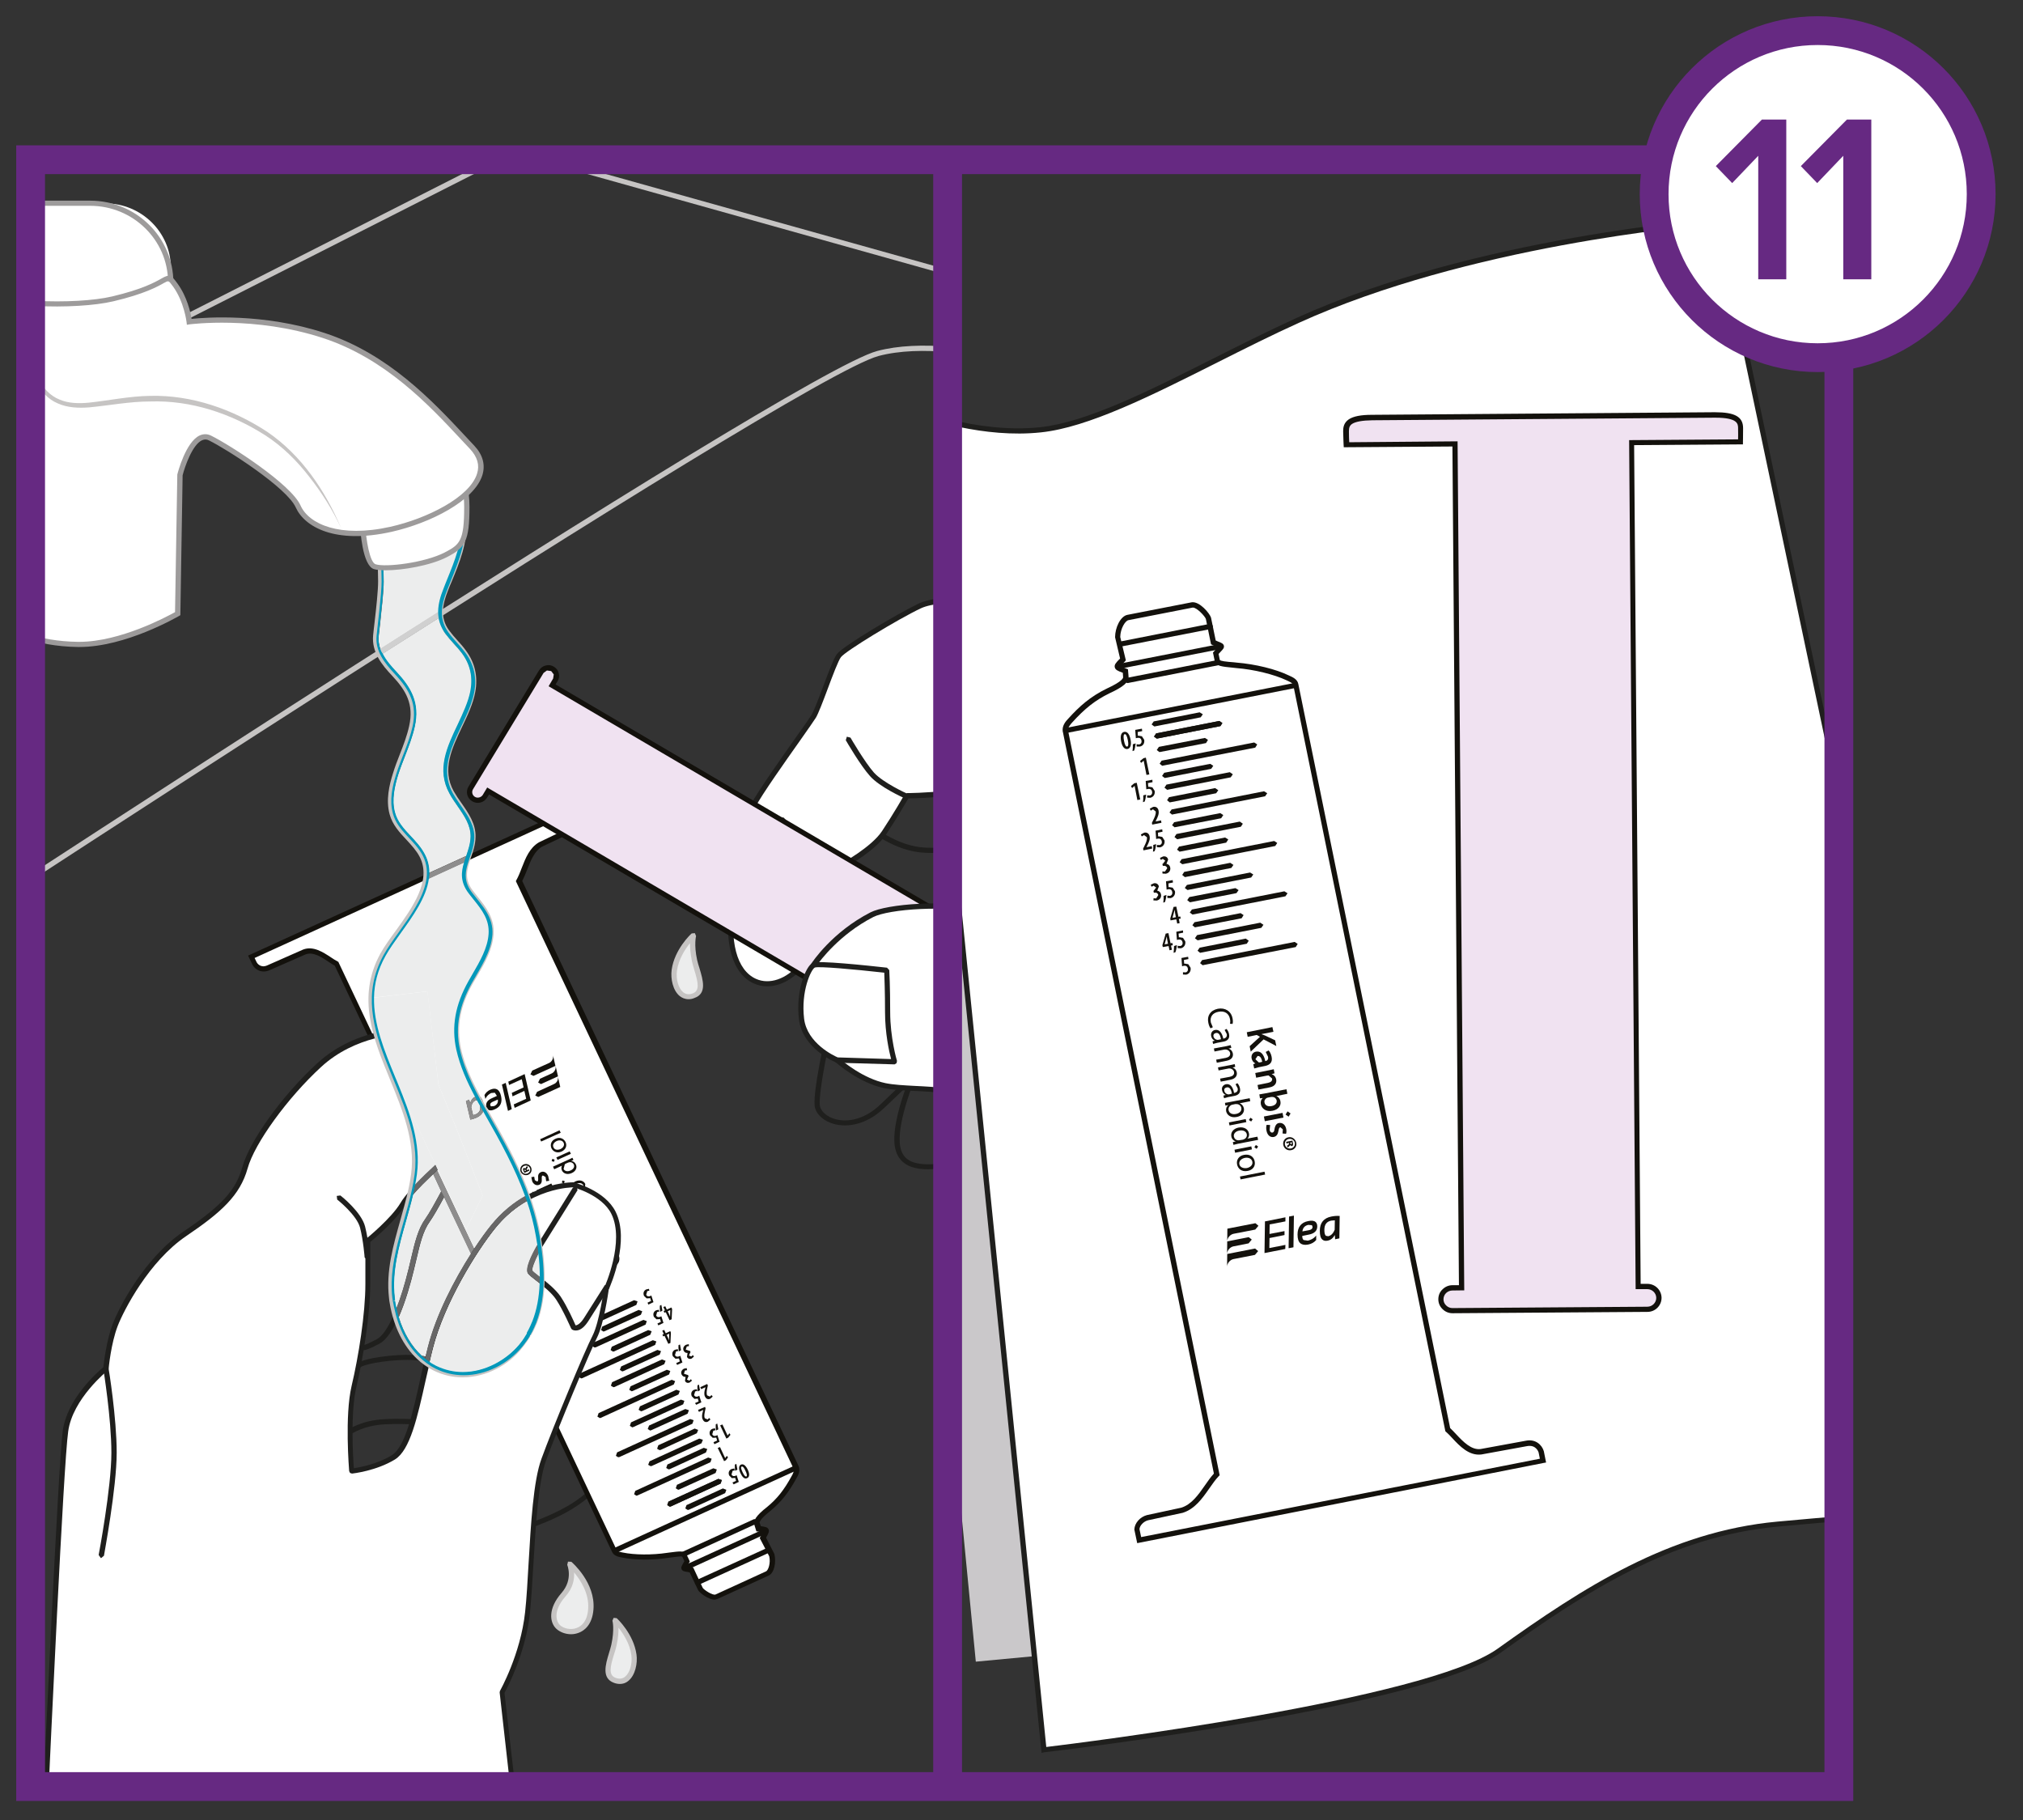 <?xml version="1.0" encoding="utf-8"?>
<!-- Generator: Adobe Illustrator 26.0.0, SVG Export Plug-In . SVG Version: 6.00 Build 0)  -->
<svg version="1.1" id="Capa_1" xmlns="http://www.w3.org/2000/svg" xmlns:xlink="http://www.w3.org/1999/xlink" x="0px" y="0px"
	 viewBox="0 0 133.49 120.1" style="enable-background:new 0 0 133.49 120.1;" xml:space="preserve">
<rect x="0" y="0" width="133.49" height="120.1" fill="#333333" stroke="none"/>
<style type="text/css">
	.st0{clip-path:url(#SVGID_00000094614667483668443610000008519999924559976861_);fill:#1F1F1D;}
	.st1{fill:#1F1F1D;}
	.st2{fill:#FFFFFF;}
	.st3{fill:#13110C;}
	.st4{clip-path:url(#SVGID_00000028323246354726263910000016067702410238168972_);fill:#13110C;}
	.st5{clip-path:url(#SVGID_00000028323246354726263910000016067702410238168972_);fill:#C6C4C3;}
	.st6{fill:#C6C4C3;}
	.st7{clip-path:url(#SVGID_00000008851034165515044770000017383090575050410151_);fill:#1F1F1D;}
	.st8{clip-path:url(#SVGID_00000008851034165515044770000017383090575050410151_);fill:#FFFFFF;}
	.st9{clip-path:url(#SVGID_00000165928459243629267540000014281159331439105456_);fill:#1F1F1D;}
	.st10{clip-path:url(#SVGID_00000165928459243629267540000014281159331439105456_);fill:#FFFFFF;}
	.st11{fill:#ECEDED;}
	.st12{clip-path:url(#SVGID_00000115515052225496762960000011524547104906274445_);fill:#C6C4C3;}
	.st13{clip-path:url(#SVGID_00000115515052225496762960000011524547104906274445_);fill:#1F1F1D;}
	.st14{clip-path:url(#SVGID_00000115515052225496762960000011524547104906274445_);fill:#FFFFFF;}
	.st15{clip-path:url(#SVGID_00000115515052225496762960000011524547104906274445_);fill:#F0E2F1;}
	.st16{clip-path:url(#SVGID_00000115515052225496762960000011524547104906274445_);fill:#13110C;}
	.st17{fill:#686767;}
	.st18{fill:#8E8D8D;}
	.st19{fill:#D0D0D0;}
	.st20{clip-path:url(#SVGID_00000144317057640598635640000015802058699178213520_);fill:#0098BA;}
	.st21{clip-path:url(#SVGID_00000144317057640598635640000015802058699178213520_);fill:#FFFFFF;}
	.st22{clip-path:url(#SVGID_00000144317057640598635640000015802058699178213520_);fill:#9D9B9B;}
	.st23{clip-path:url(#SVGID_00000119823542709693754000000000612928269384167835_);fill:#9D9B9B;}
	.st24{clip-path:url(#SVGID_00000119823542709693754000000000612928269384167835_);fill:#FFFFFF;}
	.st25{clip-path:url(#SVGID_00000119823542709693754000000000612928269384167835_);fill:#C6C4C3;}
	.st26{fill:#CAC8CA;}
	.st27{clip-path:url(#SVGID_00000049941452980876732000000000141391472473566604_);fill:#FFFFFF;}
	.st28{clip-path:url(#SVGID_00000049941452980876732000000000141391472473566604_);fill:#1F1F1D;}
	.st29{fill:#F0E2F1;}
	.st30{fill:none;stroke:#662982;stroke-width:1.9;stroke-miterlimit:10;}
	.st31{fill:#FFFFFF;stroke:#662982;stroke-width:1.9;stroke-miterlimit:10;}
	.st32{fill:#662982;}
</style>
<g>
	<g>
		<g>
			<defs>
				<rect id="SVGID_1_" x="2.38" y="10.79" width="59.64" height="106.93"/>
			</defs>
			<clipPath id="SVGID_00000133486859935700554300000007504930728069962676_">
				<use xlink:href="#SVGID_1_"  style="overflow:visible;"/>
			</clipPath>
			<path style="clip-path:url(#SVGID_00000133486859935700554300000007504930728069962676_);fill:#1F1F1D;" d="M61.49,56.28
				c-0.27,0-0.54-0.01-0.81-0.04c-1.98-0.23-3.59-1.68-3.65-1.74l-0.01-0.24l0.25-0.01c0.02,0.01,1.59,1.43,3.46,1.65
				c1.88,0.21,3.92-0.49,3.94-0.5l0.22,0.1l-0.1,0.22C64.7,55.74,63.17,56.28,61.49,56.28"/>
		</g>
		<g>
			<path class="st1" d="M23.97,89.09l-0.13-0.03l-0.1-0.16l0.26-0.15c0.07-0.01,0.29-0.08,0.87-0.39c0.69-0.38,1.48-2.11,2.09-4.63
				c0.05-0.23,0.11-0.46,0.16-0.67c0.26-1.1,0.46-1.98,0.96-2.66c0.56-0.77,2.09-3.84,2.11-3.87l0.23-0.08l0.08,0.23
				c-0.07,0.13-1.56,3.12-2.14,3.92c-0.46,0.63-0.65,1.47-0.9,2.54c-0.05,0.22-0.11,0.44-0.16,0.67c-0.38,1.56-1.18,4.26-2.26,4.85
				C24.4,89,24.12,89.09,23.97,89.09"/>
			<path class="st1" d="M34.87,93.84l-0.61,6.89c0.64-0.2,2.37-0.8,3.57-1.59c1.39-0.92,2.06-1.81,2.18-2.89
				c0.05-0.44,0.06-1.26-0.39-1.81c-0.24-0.3-0.6-0.48-1.06-0.52C37.86,93.85,35.52,93.85,34.87,93.84 M34.05,101.14l-0.11-0.04
				l-0.06-0.15l0.65-7.3l0.17-0.16c0.13,0,3.06-0.01,3.88,0.08c0.55,0.06,0.99,0.27,1.29,0.65c0.53,0.65,0.52,1.57,0.46,2.06
				c-0.13,1.18-0.85,2.15-2.33,3.13c-1.54,1.02-3.82,1.69-3.91,1.71L34.05,101.14z"/>
			<path class="st2" d="M37.61,53.54l0.27,0.58c0.05,0.27-0.14,0.61-0.43,0.76l-1.78,0.85c-0.84,0.5-0.98,1.64-1.42,2.41
				l18.27,38.67c0.11,0.22-0.03,0.5-0.11,0.63c-0.47,0.88-0.94,1.51-1.68,2.13c-0.3,0.23-0.88,0.71-0.78,1l0.1,0.31
				c0.59,0.08,0.62,0.04,0.28,0.6l0.6,1.16c0.11,0.49-0.04,1.07-0.3,1.19l-3.35,1.53c-0.3,0.12-0.95-0.34-1.06-0.52l-0.59-1.25
				c-0.63-0.12-0.58,0-0.27-0.57l-0.18-0.38c-0.1-0.17-0.39-0.11-1.11-0.02c-1.1,0.17-2.26,0.14-2.98-0.02
				c-0.21-0.04-0.45-0.08-0.53-0.26L22.22,63.6c-0.58-0.3-1.36-1.06-2.12-0.78l-2.38,1.05c-0.47,0.21-0.8-0.06-0.92-0.28l-0.21-0.45
				L37.61,53.54z"/>
			<path class="st3" d="M45.36,103.37l0.05,0.01l0.25,0.04l0.09,0.02l0.62,1.33c0.08,0.13,0.65,0.51,0.84,0.44l3.34-1.53
				c0.15-0.07,0.31-0.55,0.21-0.99l-0.63-1.21l0.05-0.08l0.17-0.3l-0.21-0.03l-0.23-0.03l-0.13-0.42c-0.11-0.28,0.15-0.65,0.83-1.18
				c0.67-0.55,1.13-1.13,1.64-2.07c0.06-0.1,0.18-0.33,0.11-0.48L34.04,58.14l0.04-0.08c0.13-0.23,0.24-0.51,0.35-0.8
				c0.25-0.64,0.51-1.31,1.13-1.68l1.79-0.86c0.21-0.11,0.38-0.38,0.34-0.58l-0.19-0.38l-20.7,9.45l0.14,0.29
				c0.03,0.06,0.26,0.39,0.69,0.2l2.38-1.05c0.67-0.25,1.31,0.18,1.83,0.52c0.15,0.1,0.3,0.2,0.44,0.27l0.05,0.03l0.02,0.05
				l18.34,38.75c0.04,0.1,0.25,0.14,0.41,0.17c0.76,0.16,1.93,0.17,2.92,0.02l0.15-0.02c0.69-0.09,0.98-0.13,1.13,0.12l0.22,0.47
				l-0.04,0.07l-0.12,0.22L45.36,103.37z M47.17,105.55c-0.43,0-0.99-0.44-1.1-0.62l-0.56-1.18l-0.15-0.03
				c-0.2-0.03-0.32-0.05-0.38-0.17c-0.06-0.12,0-0.22,0.1-0.4l0.08-0.14l-0.14-0.3c-0.03-0.04-0.41,0.01-0.78,0.06l-0.15,0.02
				c-1.04,0.16-2.23,0.15-3.04-0.02c-0.22-0.04-0.53-0.1-0.65-0.35l-18.31-38.7c-0.12-0.07-0.27-0.16-0.41-0.26
				c-0.48-0.32-1.02-0.67-1.51-0.49l-2.37,1.04c-0.51,0.23-0.95-0.01-1.14-0.35l-0.29-0.61l0.16-0.07l21.18-9.67l0.35,0.73
				c0.08,0.38-0.14,0.79-0.51,0.98l-1.79,0.85c-0.5,0.3-0.74,0.91-0.97,1.5c-0.1,0.26-0.21,0.52-0.33,0.76l18.23,38.59
				c0.14,0.29-0.01,0.62-0.12,0.79c-0.52,0.96-1.02,1.59-1.72,2.17c-0.79,0.62-0.73,0.8-0.72,0.8l0.07,0.22
				c0.27,0.04,0.44,0.06,0.51,0.2c0.07,0.14,0,0.28-0.16,0.56l0.55,1.08c0.13,0.55-0.01,1.25-0.38,1.42l-3.35,1.53L47.17,105.55z"/>
			<polygon class="st3" points="45.19,103.64 45.03,103.54 45.11,103.31 50.39,100.9 50.62,100.99 50.53,101.21 45.26,103.62 			"/>
			<polygon class="st3" points="45.06,102.73 44.91,102.64 44.99,102.41 49.77,100.23 50,100.31 49.91,100.54 45.14,102.72 			"/>
			<polygon class="st3" points="46.01,104.6 45.85,104.5 45.93,104.27 50.61,102.14 50.84,102.22 50.75,102.45 46.08,104.58 			"/>
			<polygon class="st3" points="40.58,102.48 40.42,102.38 40.51,102.15 52.46,96.69 52.69,96.77 52.6,97 40.66,102.46 			"/>
			<polygon class="st3" points="37.22,83.32 37.11,83.09 37.73,82.81 37.72,82.8 37.54,82.77 36.9,82.64 36.76,82.34 37.54,82.54 
				38.09,81.7 38.22,81.99 37.78,82.64 37.98,82.69 38.45,82.48 38.56,82.71 			"/>
			<path class="st3" d="M37.32,81.3c0.08,0.17,0.19,0.32,0.34,0.25l0.08-0.2l-0.22-0.13l-0.06,0.02L37.32,81.3z M37.78,81.05
				l-0.1,0.06l0,0.01l0.26,0.22c0.09,0.19,0,0.36-0.14,0.43c-0.25,0.11-0.47-0.04-0.63-0.4l-0.02,0.01
				c-0.06,0.03-0.16,0.1-0.08,0.27l0.2,0.22L37.13,82c-0.08-0.05-0.18-0.16-0.25-0.31c-0.14-0.3,0.01-0.48,0.22-0.58l0.35-0.16
				l0.22-0.12L37.78,81.05z"/>
			<path class="st3" d="M36.88,80.9l-0.28,0.14l-0.1-0.21l0.14-0.08l0-0.01c-0.09-0.01-0.24-0.07-0.31-0.23
				c-0.08-0.17-0.05-0.39,0.25-0.53l0.58-0.26l0.11,0.24l-0.54,0.25c-0.14,0.06-0.22,0.16-0.16,0.29l0.23,0.12l0.08-0.03l0.57-0.26
				l0.11,0.24L36.88,80.9z"/>
			<path class="st3" d="M36.52,79.41l0.05-0.03l0.07-0.29c-0.07-0.15-0.24-0.19-0.43-0.1c-0.17,0.08-0.27,0.22-0.2,0.38l0.28,0.13
				l0.07-0.02L36.52,79.41z M37.04,79.48l-0.28,0.12l-1.14,0.52l-0.12-0.24l0.58-0.26l0,0c-0.12-0.02-0.23-0.09-0.3-0.23
				c-0.11-0.23,0.01-0.49,0.3-0.62c0.35-0.16,0.62-0.02,0.72,0.2l-0.03,0.38l0,0l0.15-0.05L37.04,79.48z"/>
			<path class="st3" d="M35.07,78.83l0.2,0.07l0.07-0.19l-0.19-0.08L35.07,78.83z M35.41,78.53l0.12,0.24l0.97-0.44l-0.12-0.24
				L35.41,78.53z"/>
			<path class="st3" d="M36.04,77.94l-0.04-0.28l-0.18-0.1c-0.07,0.03-0.08,0.08-0.07,0.22c0.02,0.21-0.04,0.34-0.16,0.39
				c-0.17,0.08-0.37,0-0.47-0.22l-0.06-0.28l0.19-0.03l0.04,0.23l0.16,0.09c0.06-0.03,0.07-0.09,0.06-0.23
				c-0.02-0.2,0.03-0.32,0.18-0.39c0.17-0.08,0.37,0,0.48,0.25l0.07,0.32L36.04,77.94z"/>
			<path class="st3" d="M34.71,77.23l-0.02-0.03l-0.07-0.04l-0.01,0.08l0.02,0.04L34.71,77.23z M34.89,77.15l0.04,0.09l-0.32,0.15
				l-0.07-0.13l-0.03-0.13l0.05-0.07l0.11,0.04l0,0l0.05-0.1l0.07-0.06l0.04,0.1l-0.06,0.06l-0.02,0.08l0.02,0.03L34.89,77.15z
				 M34.82,77.42c0.15-0.07,0.21-0.22,0.14-0.36c-0.07-0.14-0.23-0.19-0.38-0.13c-0.14,0.07-0.21,0.22-0.14,0.36
				C34.51,77.44,34.68,77.49,34.82,77.42 M34.54,76.84c0.19-0.09,0.41-0.01,0.5,0.18c0.09,0.19,0.01,0.41-0.18,0.49
				c-0.19,0.08-0.41,0-0.5-0.19C34.28,77.14,34.36,76.92,34.54,76.84"/>
			<path class="st3" d="M40.59,82.46c0.06,0.04,0.14,0.14,0.21,0.29c0.16,0.34,0.06,0.69-0.34,0.87c-0.38,0.17-0.76,0.04-0.94-0.33
				c-0.07-0.15-0.08-0.26-0.08-0.31l0.15-0.02l0.06,0.27c0.13,0.28,0.4,0.38,0.72,0.24c0.3-0.14,0.41-0.39,0.27-0.69l-0.17-0.23
				L40.59,82.46z"/>
			<path class="st3" d="M39.88,82c0.08,0.17,0.2,0.35,0.37,0.28l0.08-0.22l-0.25-0.14l-0.05,0.01L39.88,82z M40.32,81.77l-0.1,0.06
				l0,0.01l0.25,0.2c0.08,0.17,0,0.32-0.13,0.38c-0.21,0.1-0.41-0.04-0.57-0.37l-0.02,0.01c-0.07,0.03-0.19,0.11-0.11,0.29l0.17,0.2
				l-0.09,0.08l-0.21-0.25c-0.12-0.26,0.03-0.41,0.2-0.49l0.33-0.15l0.2-0.11L40.32,81.77z"/>
			<path class="st3" d="M39.5,81.68l-0.23,0.12l-0.06-0.14l0.14-0.07v0c-0.1-0.01-0.23-0.07-0.3-0.21
				c-0.05-0.12-0.07-0.34,0.23-0.47l0.52-0.24l0.07,0.16l-0.5,0.23c-0.14,0.06-0.23,0.17-0.16,0.32l0.26,0.14l0.08-0.02l0.53-0.24
				l0.07,0.16L39.5,81.68z"/>
			<path class="st3" d="M39.03,80.7l-0.23,0.12l-0.07-0.14l0.14-0.07l0,0c-0.11-0.01-0.23-0.07-0.3-0.21
				c-0.06-0.12-0.07-0.34,0.23-0.47l0.52-0.24l0.07,0.16l-0.5,0.23c-0.14,0.07-0.23,0.17-0.16,0.32l0.26,0.13l0.08-0.02l0.53-0.24
				l0.07,0.16L39.03,80.7z"/>
			<path class="st3" d="M38.54,79.17c0.08,0.17,0.2,0.35,0.37,0.27L39,79.23l-0.24-0.14L38.7,79.1L38.54,79.17z M38.98,78.94
				l-0.1,0.07l0,0l0.25,0.2c0.08,0.17,0,0.32-0.12,0.38c-0.21,0.09-0.41-0.04-0.57-0.37l-0.02,0.01c-0.07,0.04-0.19,0.11-0.11,0.29
				l0.17,0.2l-0.09,0.08l-0.21-0.25c-0.12-0.26,0.03-0.41,0.2-0.49l0.33-0.15l0.2-0.11L38.98,78.94z"/>
			<path class="st3" d="M38.38,78.57l0.05-0.03l0.07-0.32c-0.08-0.16-0.26-0.2-0.46-0.11c-0.18,0.08-0.28,0.24-0.21,0.4
				c0.05,0.11,0.17,0.17,0.31,0.15l0.07-0.02L38.38,78.57z M38.8,78.57l-0.23,0.09l-1.06,0.48l-0.07-0.15L38,78.74l0,0
				c-0.12-0.01-0.23-0.08-0.3-0.22c-0.1-0.21,0.01-0.45,0.27-0.57c0.31-0.14,0.56-0.02,0.65,0.17l-0.03,0.36l0,0.01l0.15-0.06
				L38.8,78.57z"/>
			<polygon class="st3" points="37.07,78.03 37.21,78.08 37.27,77.94 37.12,77.89 			"/>
			<path class="st3" d="M37.33,76.78l-0.06,0.04l-0.08,0.31c0.08,0.16,0.27,0.19,0.46,0.1c0.18-0.08,0.29-0.23,0.21-0.4
				c-0.05-0.1-0.17-0.17-0.3-0.14l-0.07,0.02L37.33,76.78z M36.49,76.98l1.06-0.48l0.22-0.11l0.07,0.14l-0.15,0.08v0
				c0.12,0,0.24,0.07,0.31,0.22c0.1,0.21,0,0.45-0.27,0.57c-0.29,0.13-0.55,0.04-0.65-0.17c-0.06-0.13-0.04-0.25,0.01-0.32l0,0
				l-0.52,0.24L36.49,76.98z"/>
			<path class="st3" d="M36.4,76.61l0.15,0.05l0.05-0.14l-0.15-0.06L36.4,76.61z M36.71,76.37l0.08,0.16l0.88-0.4l-0.08-0.16
				L36.71,76.37z"/>
			<path class="st3" d="M36.98,75.82c0.19-0.09,0.29-0.26,0.21-0.42c-0.07-0.15-0.27-0.2-0.46-0.11c-0.15,0.07-0.3,0.23-0.21,0.41
				C36.6,75.89,36.81,75.89,36.98,75.82 M36.65,75.14c0.32-0.15,0.57,0.01,0.67,0.22c0.11,0.23,0.02,0.49-0.26,0.62
				c-0.29,0.13-0.55,0.02-0.67-0.21C36.28,75.51,36.38,75.26,36.65,75.14"/>
			<polygon class="st3" points="35.64,75.17 35.71,75.32 37,74.74 36.92,74.58 			"/>
			<polygon class="st3" points="47.36,95.54 47.78,96.41 47.9,96.35 48.04,96.16 47.96,96.06 47.85,96.21 47.85,96.21 47.51,95.48 
							"/>
			<polygon class="st3" points="47.52,94.05 47.93,94.92 48.05,94.86 48.2,94.67 48.13,94.57 48.01,94.72 48.01,94.72 47.67,93.99 
							"/>
			<path class="st3" d="M47.33,93.93l0.07,0.38l-0.15,0.08c-0.02-0.13-0.03-0.3-0.02-0.41L47.33,93.93z"/>
			<path class="st3" d="M47.08,95.16l0.24-0.11l-0.06-0.2l-0.03,0.01l-0.2,0.01l-0.17-0.16c-0.08-0.17-0.03-0.35,0.14-0.43
				l0.18-0.04l0.03,0.13l-0.14,0.03l-0.07,0.24c0.06,0.12,0.17,0.13,0.28,0.08l0.06-0.03l0.14,0.44l-0.34,0.16L47.08,95.16z"/>
			<path class="st3" d="M46.66,91.32l0.05,0.09l-0.03,0.14c-0.04,0.19-0.08,0.38-0.02,0.52l0.18,0.08l0.11-0.1l0.08,0.1l-0.16,0.14
				c-0.17,0.08-0.29-0.01-0.35-0.14c-0.08-0.16-0.04-0.35,0.01-0.53l0.02-0.09v0l-0.28,0.13l-0.06-0.13L46.66,91.32z"/>
			<path class="st3" d="M46.12,91.36l0.07,0.37l-0.15,0.08c-0.02-0.13-0.03-0.3-0.01-0.41L46.12,91.36z"/>
			<path class="st3" d="M45.86,92.58l0.24-0.11l-0.06-0.2l-0.03,0.02l-0.19,0.01l-0.17-0.17c-0.08-0.17-0.03-0.35,0.15-0.43
				l0.18-0.04l0.03,0.12l-0.14,0.03l-0.07,0.24c0.06,0.12,0.17,0.13,0.28,0.08l0.06-0.04l0.14,0.44l-0.34,0.16L45.86,92.58z"/>
			<path class="st3" d="M45.46,88.82l-0.14,0.02l-0.07,0.21l0.24,0.08l0.03-0.01l0.05,0.11l-0.02,0.01l-0.09,0.2l0.16,0.06l0.1-0.09
				l0.07,0.1l-0.15,0.13c-0.14,0.06-0.26,0-0.31-0.11l0.04-0.26v0c-0.1,0.01-0.2-0.03-0.26-0.15c-0.06-0.13-0.02-0.3,0.16-0.39
				l0.18-0.04L45.46,88.82z"/>
			<path class="st3" d="M44.87,88.71l0.07,0.38l-0.15,0.08c-0.02-0.13-0.03-0.3-0.02-0.41L44.87,88.71z"/>
			<path class="st3" d="M44.62,89.94l0.24-0.11l-0.06-0.2l-0.03,0.01l-0.2,0.01l-0.17-0.16c-0.08-0.17-0.03-0.35,0.14-0.43
				l0.18-0.04l0.03,0.12l-0.14,0.03l-0.07,0.24c0.06,0.12,0.17,0.13,0.28,0.08l0.07-0.03l0.14,0.44l-0.35,0.16L44.62,89.94z"/>
			<path class="st3" d="M44.16,86.73l-0.1-0.21l0.17-0.08v0l-0.01,0.26l0,0.18h0L44.16,86.73z M43.77,86.24l0.11,0.22l-0.09,0.04
				l0.05,0.12l0.09-0.04l0.25,0.53l0.14-0.06l0.03-0.68l-0.05-0.1L44,86.41l-0.1-0.22L43.77,86.24z"/>
			<path class="st3" d="M43.64,86.1l0.07,0.38l-0.15,0.08c-0.02-0.13-0.03-0.3-0.02-0.41L43.64,86.1z"/>
			<path class="st3" d="M43.38,87.33l0.23-0.11l-0.06-0.2l-0.03,0.02l-0.2,0.01l-0.17-0.16c-0.08-0.17-0.03-0.35,0.14-0.43
				l0.18-0.04l0.03,0.12l-0.14,0.03L43.3,86.8c0.06,0.12,0.17,0.13,0.28,0.08l0.06-0.03l0.14,0.44l-0.34,0.16L43.38,87.33z"/>
			<path class="st3" d="M46.52,92.83l0.04,0.09l-0.03,0.14c-0.04,0.2-0.09,0.38-0.02,0.52l0.18,0.08l0.11-0.1l0.08,0.1l-0.16,0.14
				c-0.17,0.08-0.29-0.01-0.35-0.14c-0.08-0.16-0.04-0.35,0.01-0.53l0.02-0.1l0,0l-0.28,0.13l-0.06-0.13L46.52,92.83z"/>
			<path class="st3" d="M45.34,90.41l-0.14,0.02l-0.07,0.21l0.24,0.08l0.02-0.01l0.05,0.11l-0.02,0.01l-0.09,0.2l0.16,0.07L45.59,91
				l0.07,0.1l-0.15,0.12c-0.14,0.06-0.26,0.01-0.31-0.11l0.04-0.26l0,0c-0.09,0.01-0.2-0.03-0.26-0.15
				c-0.07-0.14-0.02-0.3,0.15-0.39l0.18-0.04L45.34,90.41z"/>
			<path class="st3" d="M44.09,88.29l-0.1-0.21L44.16,88v0l-0.01,0.26l0,0.18l0,0L44.09,88.29z M43.7,87.8l0.1,0.22l-0.09,0.04
				l0.05,0.12l0.09-0.04l0.25,0.53l0.14-0.06l0.03-0.68l-0.04-0.1l-0.3,0.14l-0.1-0.22L43.7,87.8z"/>
			<path class="st3" d="M42.73,85.95l0.23-0.11l-0.06-0.2l-0.03,0.02l-0.2,0.01l-0.17-0.16c-0.08-0.17-0.03-0.35,0.14-0.43
				l0.18-0.04l0.03,0.12l-0.14,0.03l-0.07,0.24c0.06,0.12,0.17,0.13,0.28,0.08l0.06-0.03l0.14,0.44l-0.34,0.16L42.73,85.95z"/>
			<path class="st3" d="M49.19,97.05c-0.09-0.21-0.18-0.31-0.25-0.28c-0.07,0.03-0.04,0.16,0.06,0.37c0.09,0.19,0.18,0.31,0.25,0.28
				C49.31,97.39,49.29,97.25,49.19,97.05 M48.86,97.2c-0.15-0.31-0.1-0.5,0.03-0.56c0.17-0.08,0.33,0.08,0.45,0.33
				c0.13,0.27,0.13,0.49-0.04,0.56C49.12,97.62,48.97,97.44,48.86,97.2"/>
			<path class="st3" d="M48.59,96.59l0.07,0.38l-0.15,0.08c-0.02-0.13-0.03-0.3-0.02-0.41L48.59,96.59z"/>
			<path class="st3" d="M48.33,97.82l0.24-0.11l-0.06-0.2l-0.03,0.01l-0.19,0.01l-0.17-0.17c-0.08-0.17-0.03-0.35,0.15-0.43
				l0.18-0.04l0.03,0.13l-0.14,0.03l-0.07,0.24c0.06,0.12,0.17,0.13,0.28,0.08l0.06-0.03l0.14,0.44l-0.34,0.16L48.33,97.82z"/>
			<polygon class="st3" points="41.99,98.69 41.84,98.59 41.92,98.37 46.73,96.17 46.96,96.25 46.88,96.48 42.07,98.67 			"/>
			<polygon class="st3" points="40.79,96.15 40.64,96.06 40.72,95.83 45.54,93.63 45.77,93.71 45.69,93.94 40.87,96.14 			"/>
			<polygon class="st3" points="39.58,93.57 39.42,93.47 39.5,93.24 44.32,91.04 44.55,91.13 44.46,91.35 39.65,93.55 			"/>
			<polygon class="st3" points="38.34,90.95 38.18,90.85 38.27,90.62 43.08,88.43 43.31,88.51 43.23,88.74 38.41,90.94 			"/>
			<polygon class="st3" points="37.1,88.32 36.94,88.22 37.02,87.99 41.84,85.79 42.07,85.87 41.99,86.1 37.17,88.3 			"/>
			<polygon class="st3" points="45.38,99.63 45.22,99.53 45.3,99.31 47.7,98.21 47.93,98.3 47.85,98.52 45.45,99.62 			"/>
			<polygon class="st3" points="44.75,98.3 44.59,98.2 44.67,97.97 47.07,96.88 47.3,96.96 47.22,97.19 44.82,98.28 			"/>
			<polygon class="st3" points="44.11,96.95 43.96,96.86 44.04,96.63 46.44,95.53 46.67,95.61 46.58,95.84 44.19,96.94 			"/>
			<polygon class="st3" points="42.9,94.39 42.74,94.29 42.83,94.06 45.22,92.97 45.46,93.05 45.37,93.28 42.97,94.37 			"/>
			<polygon class="st3" points="42.3,93.12 42.14,93.02 42.23,92.79 44.63,91.7 44.86,91.78 44.77,92.01 42.38,93.1 			"/>
			<polygon class="st3" points="41.68,91.8 41.52,91.7 41.61,91.47 44,90.38 44.23,90.46 44.15,90.69 41.75,91.78 			"/>
			<polygon class="st3" points="41.06,90.49 40.9,90.39 40.99,90.16 43.38,89.07 43.62,89.15 43.53,89.38 41.13,90.47 			"/>
			<polygon class="st3" points="40.44,89.18 40.29,89.08 40.37,88.86 42.77,87.76 43,87.84 42.91,88.07 40.52,89.17 			"/>
			<polygon class="st3" points="39.82,87.86 39.66,87.76 39.74,87.53 42.14,86.43 42.38,86.52 42.29,86.75 39.89,87.84 			"/>
			<polygon class="st3" points="43.51,95.68 43.36,95.59 43.44,95.36 45.84,94.26 46.07,94.35 45.98,94.57 43.59,95.67 			"/>
			<polygon class="st3" points="44.19,99.41 44.03,99.31 44.11,99.08 47.4,97.58 47.63,97.66 47.55,97.89 44.26,99.4 			"/>
			<polygon class="st3" points="44.19,99.41 44.03,99.31 44.11,99.08 47.4,97.58 47.63,97.66 47.55,97.89 44.26,99.4 			"/>
			<polygon class="st3" points="42.93,96.74 42.77,96.65 42.86,96.42 46.14,94.92 46.38,95 46.29,95.23 43,96.73 			"/>
			<polygon class="st3" points="41.72,94.18 41.56,94.08 41.64,93.85 44.93,92.35 45.16,92.43 45.08,92.66 41.79,94.16 			"/>
			<polygon class="st3" points="40.47,91.53 40.31,91.43 40.39,91.2 43.68,89.7 43.92,89.79 43.83,90.01 40.54,91.52 			"/>
			<polygon class="st3" points="39.23,88.91 39.08,88.82 39.16,88.59 42.45,87.09 42.68,87.17 42.6,87.4 39.31,88.9 			"/>
			<path class="st3" d="M35.52,72.38l1.45-0.66l-0.16-0.69c0.05,0.19-0.06,0.41-0.24,0.49l-1.13,0.52l-0.12,0.25L35.52,72.38z
				 M35.7,71.53l1.12-0.51l-0.16-0.7c0.04,0.19-0.06,0.41-0.24,0.5l-0.79,0.36l-0.12,0.25L35.7,71.53z M35.2,70.99l1.45-0.66
				l-0.16-0.7c0.04,0.18-0.06,0.41-0.24,0.5l-1.13,0.51L35,70.89L35.2,70.99z"/>
			<polygon class="st3" points="33.12,71.56 33.52,73.3 33.77,73.18 33.37,71.45 			"/>
			<path class="st3" d="M31.1,73.06c0.03-0.22,0.12-0.37,0.27-0.44l0.13-0.01c0.07,0.03,0.12,0.13,0.16,0.3
				c0.07,0.29-0.01,0.49-0.24,0.59l-0.19,0.07L31.1,73.06z M31.04,73.88c0.12-0.02,0.27-0.07,0.42-0.14
				c0.39-0.18,0.54-0.49,0.44-0.93c-0.06-0.25-0.14-0.4-0.27-0.46l-0.3,0.02c-0.16,0.07-0.26,0.2-0.31,0.4l-0.07-0.22l-0.22,0.1
				l0.29,1.23L31.04,73.88z"/>
			<polygon class="st3" points="34.72,72.5 33.9,72.87 33.96,73.1 35.02,72.61 34.62,70.87 33.54,71.37 33.59,71.59 34.43,71.21 
				34.55,71.75 33.77,72.11 33.82,72.34 34.6,71.98 			"/>
		</g>
		<g>
			<defs>
				<rect id="SVGID_00000078032043759688322660000011127476570622125993_" x="2.38" y="10.79" width="59.64" height="106.93"/>
			</defs>
			<clipPath id="SVGID_00000115478934827917491160000016259464598316261822_">
				<use xlink:href="#SVGID_00000078032043759688322660000011127476570622125993_"  style="overflow:visible;"/>
			</clipPath>
			<path style="clip-path:url(#SVGID_00000115478934827917491160000016259464598316261822_);fill:#13110C;" d="M32.35,72.93
				c-0.02-0.1,0.03-0.17,0.16-0.23l0.34-0.15c0.03,0.2-0.05,0.34-0.24,0.43L32.4,73L32.35,72.93z M32.66,73.19
				c0.37-0.16,0.5-0.46,0.4-0.88c-0.05-0.23-0.15-0.38-0.28-0.44c-0.12-0.06-0.26-0.04-0.43,0.03c-0.17,0.08-0.3,0.2-0.38,0.35
				l0,0.01l0.06,0.25l0.03-0.06c0.07-0.14,0.19-0.25,0.35-0.33l0.24-0.02l0.14,0.21l-0.35,0.16c-0.29,0.13-0.4,0.32-0.35,0.56
				l0.15,0.21C32.35,73.29,32.49,73.27,32.66,73.19"/>
			<path style="clip-path:url(#SVGID_00000115478934827917491160000016259464598316261822_);fill:#C6C4C3;" d="M-8.52,65l-0.19-0.29
				c2.49-1.63,60.96-40.05,66.59-41.55c5.64-1.5,15.3,2.25,15.71,2.41l-0.13,0.32c-0.1-0.04-9.96-3.87-15.49-2.4
				C52.39,24.99-7.91,64.61-8.52,65"/>
		</g>
		<g>
			<path class="st6" d="M31.86,10.79L2.38,25.75v0.39l30.24-15.34H31.86z M36.28,10.79L62.02,18v-0.35l-24.48-6.85H36.28z"/>
			<path class="st1" d="M23.7,90.25l-0.14-0.06l0.02-0.24c0.04-0.03,0.43-0.32,2.1-0.49c1.68-0.17,2.45,0.05,2.48,0.06l0.11,0.21
				l-0.21,0.11c-0.01,0-0.74-0.21-2.34-0.05c-1.54,0.16-1.92,0.41-1.92,0.41L23.7,90.25z"/>
		</g>
		<g>
			<defs>
				<rect id="SVGID_00000116918112728456333500000014486786271863504000_" x="2.38" y="10.79" width="59.64" height="106.93"/>
			</defs>
			<clipPath id="SVGID_00000029038869214121658390000016557899345408034467_">
				<use xlink:href="#SVGID_00000116918112728456333500000014486786271863504000_"  style="overflow:visible;"/>
			</clipPath>
			<path style="clip-path:url(#SVGID_00000029038869214121658390000016557899345408034467_);fill:#1F1F1D;" d="M23.06,94.66
				l-0.14-0.07l0.04-0.24c0.03-0.03,0.85-0.62,2.39-0.71c0.98-0.06,1.85,0,1.86,0l0.16,0.18l-0.17,0.16h-0.01
				c-0.01,0-0.86-0.05-1.81,0c-1.42,0.08-2.19,0.64-2.2,0.64L23.06,94.66z"/>
			<path style="clip-path:url(#SVGID_00000029038869214121658390000016557899345408034467_);fill:#FFFFFF;" d="M33.75,117.07
				l-0.61-5.42c0,0,1.38-2.41,1.68-5.26c0.3-2.86,0.3-7.98,1.07-10.08c0.76-2.11,2.9-7.22,3.36-8.12c0.46-0.9,0.77-3.16,0.77-3.16
				s1.41-3.08,0.46-5c-0.67-1.34-2.64-1.84-2.64-1.84s-3.02-0.08-5.31,2.78c-1.27,1.58-3.37,4.97-4.13,7.97
				c-0.77,3.01-1.22,6.47-2.45,7.22c-1.22,0.75-2.75,0.9-2.75,0.9s-0.3-3.61,0.15-5.57c0.46-1.96,0.92-4.81,0.92-6.77v-2.86
				c0,0,1.68-1.35,2.29-2.41c0.61-1.05,3.1-3.21,3.1-3.21l-2.34-8.23c0,0-3.58-0.22-6.27,2.26c-2.29,2.11-4.43,5.11-4.89,6.77
				c-0.46,1.66-1.53,2.71-3.98,4.36c-2.45,1.66-4.13,4.81-4.59,6.02c-0.46,1.2-0.61,2.86-0.61,2.86s-2.37,1.88-2.68,4.14
				c-0.31,2.26-1.3,24.15-1.3,24.15h31.2L33.75,117.07z"/>
			<path style="clip-path:url(#SVGID_00000029038869214121658390000016557899345408034467_);fill:#1F1F1D;" d="M3.19,118.4h30.79
				l-0.39-1.28l-0.01-0.03l-0.61-5.42l0.02-0.1c0.01-0.02,1.36-2.41,1.66-5.2c0.1-0.9,0.16-2.03,0.23-3.23
				c0.15-2.55,0.31-5.43,0.85-6.89c0.75-2.07,2.88-7.18,3.38-8.14c0.44-0.87,0.74-3.08,0.75-3.11l0.02-0.05
				c0.01-0.03,1.37-3.03,0.46-4.86c-0.62-1.25-2.5-1.75-2.52-1.75c0.01,0.01-2.93-0.03-5.14,2.72c-1.23,1.53-3.33,4.9-4.1,7.91
				c-0.17,0.68-0.33,1.4-0.49,2.09c-0.55,2.48-1.03,4.62-2.03,5.24c-1.25,0.76-2.76,0.92-2.83,0.93l-0.13-0.04l-0.06-0.12
				c-0.01-0.15-0.3-3.66,0.16-5.62c0.46-1.94,0.91-4.77,0.91-6.73v-2.86l0.06-0.13c0.02-0.01,1.66-1.35,2.26-2.36
				c0.56-0.97,2.61-2.79,3.06-3.18l-2.28-8l-0.07,0c-0.76,0-3.7,0.14-5.95,2.21c-2.21,2.03-4.39,5.03-4.85,6.69
				c-0.5,1.79-1.75,2.91-4.04,4.46c-2.49,1.68-4.14,4.93-4.53,5.93c-0.45,1.17-0.6,2.8-0.6,2.82l-0.06,0.12
				c-0.02,0.02-2.32,1.87-2.61,4.03C4.19,96.57,3.29,116.31,3.19,118.4 M34.21,118.75H3.01l-0.12-0.05l-0.05-0.12
				c0.04-0.9,1-21.93,1.3-24.17c0.29-2.13,2.31-3.89,2.68-4.2c0.04-0.33,0.2-1.75,0.61-2.83c0.42-1.11,2.09-4.36,4.65-6.1
				c2.57-1.74,3.48-2.74,3.91-4.27c0.48-1.74,2.65-4.75,4.94-6.85c2.71-2.49,6.25-2.31,6.4-2.3l0.15,0.13l2.34,8.23l-0.05,0.17
				c-0.02,0.02-2.48,2.15-3.06,3.16c-0.56,0.96-1.96,2.14-2.28,2.4v2.78c0,1.98-0.46,4.85-0.92,6.81c-0.39,1.66-0.22,4.58-0.16,5.34
				c0.43-0.07,1.57-0.28,2.5-0.86c0.88-0.54,1.37-2.72,1.88-5.02c0.15-0.69,0.31-1.41,0.49-2.1c0.78-3.06,2.91-6.49,4.16-8.04
				c2.32-2.89,5.35-2.84,5.45-2.85c0.12,0.03,2.1,0.55,2.79,1.94c0.95,1.9-0.31,4.81-0.45,5.13c-0.04,0.26-0.33,2.31-0.78,3.19
				c-0.43,0.84-2.58,5.96-3.36,8.1c-0.51,1.42-0.68,4.28-0.83,6.8c-0.07,1.2-0.14,2.33-0.23,3.25c-0.28,2.63-1.48,4.92-1.68,5.28
				l0.61,5.35l0.45,1.49l-0.03,0.15L34.21,118.75z"/>
		</g>
		<g>
			<path class="st2" d="M6.68,102.63c0,0,0.84-4.44,0.84-6.77c0-2.33-0.54-5.57-0.54-5.57"/>
			<path class="st1" d="M6.68,102.8l-0.03,0l-0.14-0.2c0.01-0.04,0.84-4.45,0.84-6.74c0-2.29-0.53-5.51-0.53-5.54l0.14-0.2l0.2,0.14
				c0.01,0.03,0.54,3.28,0.54,5.59c0,2.32-0.84,6.76-0.84,6.8L6.68,102.8z"/>
			<path class="st2" d="M22.35,79.01c0,0,1.34,1.05,1.57,1.96c0.23,0.9,0.31,1.99,0.31,1.99"/>
			<path class="st1" d="M24.23,83.13l-0.17-0.16c0-0.01-0.08-1.09-0.3-1.96c-0.21-0.83-1.49-1.85-1.51-1.86l-0.03-0.24l0.24-0.03
				c0.06,0.04,1.39,1.1,1.63,2.05c0.23,0.91,0.31,1.98,0.31,2.02l-0.16,0.18H24.23z"/>
		</g>
		<g>
			<defs>
				<rect id="SVGID_00000140711717464437533350000001009529354535938457_" x="2.38" y="10.79" width="59.64" height="106.93"/>
			</defs>
			<clipPath id="SVGID_00000016057002646848159260000014654421668617476261_">
				<use xlink:href="#SVGID_00000140711717464437533350000001009529354535938457_"  style="overflow:visible;"/>
			</clipPath>
			<path style="clip-path:url(#SVGID_00000016057002646848159260000014654421668617476261_);fill:#1F1F1D;" d="M37.99,87.79
				c-0.15,0-0.24-0.06-0.26-0.08l-0.05-0.07c-0.01-0.01-0.5-1.16-0.98-1.89c-0.3-0.46-0.89-0.92-1.32-1.25
				c-0.27-0.21-0.46-0.36-0.54-0.47c-0.22-0.3,0.25-1.26,0.56-1.8l2.41-3.88l0.24-0.06l0.06,0.24l-2.41,3.87
				c-0.35,0.62-0.62,1.3-0.57,1.44c0.05,0.07,0.26,0.22,0.47,0.39c0.45,0.35,1.06,0.83,1.4,1.33c0.44,0.67,0.87,1.63,0.98,1.89
				c0.07,0,0.29-0.06,0.56-0.49l1.38-2.18l0.3,0.18l-1.38,2.18c-0.24,0.38-0.49,0.6-0.74,0.64L37.99,87.79z"/>
			<path style="clip-path:url(#SVGID_00000016057002646848159260000014654421668617476261_);fill:#FFFFFF;" d="M71.93,39.02
				c0,0-3.1,0.51-4.53,0.56c-1.43,0.06-5.28-0.28-6.71,0.4c-1.43,0.68-4.99,2.82-5.33,3.27c-0.34,0.45-1.32,3.44-1.66,4.01
				c-0.34,0.56-3.33,4.63-4.02,5.92c-0.69,1.3-1.13,5.04-1.32,6.21c-0.92,5.7,2.5,6.68,4.47,4.35c1.43-1.69,2.81-3.5,2.81-4.8
				c0-1.3-0.06-1.81-0.06-1.81s2.01-1.07,2.76-2.2c0.74-1.13,1.49-2.43,1.49-2.43s1.2,0,2.75-0.17c1.55-0.17,2.41-0.73,2.41-0.73
				s0.86,1.58,2.18,2.76c1.32,1.18,5.33,2.76,5.33,2.76L71.93,39.02z"/>
			<path style="clip-path:url(#SVGID_00000016057002646848159260000014654421668617476261_);fill:#1F1F1D;" d="M64.23,39.72
				c-1.36,0-2.74,0.08-3.47,0.42c-1.52,0.72-4.97,2.82-5.27,3.22c-0.17,0.22-0.55,1.22-0.88,2.11c-0.31,0.83-0.61,1.61-0.77,1.88
				c-0.12,0.19-0.51,0.75-1.01,1.46c-1.01,1.43-2.54,3.59-3,4.46c-0.56,1.06-0.97,3.89-1.19,5.4c-0.04,0.3-0.08,0.56-0.11,0.75
				c-0.43,2.67,0.08,4.6,1.36,5.17c0.88,0.39,1.99,0.02,2.82-0.96c1.37-1.62,2.77-3.44,2.77-4.69c0-1.27-0.06-1.78-0.06-1.79
				l0.09-0.17c0.02-0.01,1.98-1.07,2.69-2.14c0.74-1.11,1.48-2.4,1.49-2.42l0.15-0.09c0.01,0,1.22,0,2.74-0.17
				c1.48-0.16,2.32-0.7,2.33-0.71l0.14-0.02l0.11,0.08c0.01,0.02,0.86,1.57,2.14,2.72c1.1,0.98,4.14,2.27,5.04,2.63l-0.56-17.65
				c-0.71,0.11-3.12,0.48-4.36,0.53c-0.38,0.02-0.92,0-1.54-0.01C65.36,39.74,64.79,39.72,64.23,39.72 M50.62,65.08
				c-0.3,0-0.6-0.06-0.88-0.19c-1.43-0.64-2.01-2.71-1.55-5.53c0.03-0.19,0.07-0.44,0.11-0.74c0.24-1.64,0.64-4.4,1.23-5.51
				c0.47-0.88,1.94-2.97,3.02-4.5c0.5-0.7,0.89-1.26,1-1.44c0.15-0.25,0.46-1.05,0.75-1.83c0.44-1.17,0.74-1.95,0.93-2.19
				c0.38-0.51,4.03-2.68,5.4-3.33c1.09-0.52,3.5-0.46,5.25-0.42c0.62,0.01,1.15,0.02,1.53,0.01c1.41-0.05,4.48-0.55,4.51-0.56
				l0.14,0.04l0.06,0.12l0.58,18.11l-0.08,0.15l-0.17,0.02c-0.16-0.07-4.06-1.61-5.39-2.8c-1.1-0.99-1.87-2.22-2.13-2.65
				c-0.32,0.17-1.12,0.54-2.32,0.67c-1.29,0.14-2.35,0.17-2.67,0.17c-0.18,0.31-0.82,1.4-1.45,2.35c-0.67,1.02-2.29,1.97-2.71,2.2
				c0.02,0.21,0.05,0.74,0.05,1.71c0,1.35-1.37,3.16-2.85,4.9C52.29,64.65,51.43,65.08,50.62,65.08"/>
		</g>
		<g>
			<path class="st2" d="M55.96,48.76c0,0,0.94,1.63,1.58,2.34c0.64,0.71,2.21,1.41,2.21,1.41"/>
			<path class="st1" d="M59.74,52.68l-0.07-0.02c-0.07-0.03-1.61-0.72-2.26-1.45c-0.64-0.71-1.56-2.3-1.6-2.37l0.07-0.23l0.24,0.06
				c0.01,0.02,0.94,1.62,1.55,2.31c0.61,0.67,2.13,1.36,2.15,1.37l0.08,0.23L59.74,52.68z"/>
			<path class="st2" d="M51.57,54.06c0,0,1.04,1.32,1.78,1.92c1.29,1.04,2.18,1.24,2.18,1.24"/>
			<path class="st1" d="M55.53,57.39l-0.04,0c-0.04-0.01-0.94-0.22-2.25-1.28c-0.75-0.61-1.76-1.89-1.8-1.95l0.03-0.24l0.25,0.03
				c0.01,0.01,1.03,1.31,1.75,1.89c1.24,1,2.1,1.21,2.11,1.21l0.13,0.21L55.53,57.39z"/>
			<path class="st11" d="M37.58,103.19c0,0,0.47,1.05-0.4,2.04c-0.88,1-0.69,1.81-0.34,2.13c0.2,0.18,0.51,0.3,0.84,0.3
				c0.59,0,1.23-0.38,1.31-1.47C39.11,104.49,37.58,103.19,37.58,103.19"/>
			<path class="st6" d="M37.88,103.75c0.03,0.43-0.06,1.02-0.57,1.59c-0.85,0.97-0.6,1.66-0.36,1.89c0.23,0.21,0.7,0.35,1.12,0.18
				c0.31-0.12,0.68-0.43,0.74-1.24C38.89,105.14,38.3,104.25,37.88,103.75 M37.68,107.83c-0.38,0-0.74-0.15-0.96-0.35
				c-0.47-0.43-0.56-1.35,0.33-2.37c0.79-0.9,0.38-1.85,0.38-1.86l0.05-0.21l0.22,0.01c0.06,0.05,1.6,1.38,1.46,3.14
				c-0.08,1.05-0.64,1.42-0.96,1.54C38.02,107.8,37.85,107.83,37.68,107.83"/>
			<path class="st11" d="M40.58,106.89c0,0,0.16,0.58-0.07,1.66c-0.18,0.84-0.81,2.01,0.06,2.32c0.12,0.04,0.22,0.06,0.32,0.06
				c0.73,0,1.05-0.99,0.94-1.74C41.66,107.88,40.58,106.89,40.58,106.89"/>
			<path class="st6" d="M40.81,107.4c0.01,0.29-0.02,0.69-0.13,1.19c-0.04,0.18-0.1,0.39-0.17,0.59c-0.25,0.81-0.37,1.36,0.12,1.53
				c0.24,0.09,0.45,0.06,0.62-0.08c0.31-0.25,0.49-0.86,0.41-1.42C41.56,108.45,41.13,107.79,40.81,107.4 M40.9,111.11
				c-0.12,0-0.24-0.02-0.38-0.07c-0.84-0.3-0.56-1.22-0.34-1.95c0.06-0.2,0.12-0.39,0.16-0.57c0.22-1.01,0.08-1.58,0.07-1.58
				l0.08-0.19l0.2,0.02c0.05,0.04,1.12,1.04,1.31,2.4c0.08,0.58-0.08,1.37-0.54,1.74C41.35,111.01,41.16,111.11,40.9,111.11"/>
			<path class="st11" d="M45.76,61.72c0,0-1.07,0.99-1.26,2.3c-0.11,0.76,0.22,1.75,0.94,1.75c0.1,0,0.21-0.02,0.33-0.06
				c0.88-0.31,0.25-1.48,0.06-2.32C45.6,62.3,45.76,61.72,45.76,61.72"/>
		</g>
		<g>
			<defs>
				<rect id="SVGID_00000157290563327643941520000009815077783227780742_" x="2.38" y="10.79" width="59.64" height="106.93"/>
			</defs>
			<clipPath id="SVGID_00000132809817142786209320000017034973883418876573_">
				<use xlink:href="#SVGID_00000157290563327643941520000009815077783227780742_"  style="overflow:visible;"/>
			</clipPath>
			<path style="clip-path:url(#SVGID_00000132809817142786209320000017034973883418876573_);fill:#C6C4C3;" d="M45.53,62.23
				c-0.32,0.39-0.75,1.05-0.86,1.82c-0.08,0.56,0.1,1.17,0.41,1.42c0.17,0.14,0.38,0.17,0.62,0.08c0.49-0.17,0.37-0.72,0.12-1.53
				c-0.06-0.21-0.12-0.41-0.16-0.59C45.55,62.91,45.53,62.52,45.53,62.23 M45.44,65.93c-0.26,0-0.45-0.1-0.58-0.2
				c-0.46-0.37-0.62-1.15-0.54-1.74c0.19-1.36,1.27-2.36,1.32-2.4l0.21-0.02l0.08,0.19c0,0.01-0.15,0.57,0.07,1.58
				c0.04,0.18,0.1,0.37,0.16,0.56c0.22,0.74,0.51,1.66-0.34,1.95C45.69,65.91,45.55,65.93,45.44,65.93"/>
			<path style="clip-path:url(#SVGID_00000132809817142786209320000017034973883418876573_);fill:#1F1F1D;" d="M61.78,59.84
				l-0.13-0.06l0.02-0.24c0.01-0.01,1.15-0.99,1.59-1.74c0.44-0.76,0.71-1.83,0.71-1.84l0.21-0.13l0.13,0.21
				c-0.01,0.05-0.28,1.12-0.74,1.93c-0.47,0.81-1.62,1.79-1.66,1.83L61.78,59.84z"/>
			<path style="clip-path:url(#SVGID_00000132809817142786209320000017034973883418876573_);fill:#1F1F1D;" d="M60.23,70.9l0.1,0.03
				l0.06,0.21c-0.01,0.03-1.13,2.69-1.02,4.27c0.04,0.46,0.18,0.8,0.45,1.03c0.51,0.43,1.37,0.42,2.23,0.34
				c0.92-0.08,2.88-2.9,3.71-4.19l-11.08-3.6c-0.15,0.67-0.63,3-0.59,3.89c0.02,0.36,0.35,0.71,0.84,0.9c0.77,0.3,2,0.21,3.16-0.9
				l2.01-1.92L60.23,70.9z M61.26,77.15c-0.64,0-1.24-0.1-1.66-0.46c-0.34-0.29-0.54-0.71-0.58-1.27c-0.08-1.14,0.43-2.77,0.77-3.69
				l-1.45,1.38c-1.29,1.23-2.67,1.31-3.53,0.98c-0.63-0.24-1.04-0.7-1.06-1.2c-0.06-1.08,0.61-4.04,0.63-4.16l0.09-0.11l0.14-0.01
				l11.47,3.72l0.11,0.1l-0.01,0.15c-0.28,0.45-2.78,4.42-4.09,4.54C61.81,77.13,61.53,77.15,61.26,77.15"/>
			<path style="clip-path:url(#SVGID_00000132809817142786209320000017034973883418876573_);fill:#FFFFFF;" d="M64.65,71.41
				c0,0-2.41,2.37-2.64,3.84c-0.23,1.47,0.17,3.27,2.24,2.71c2.07-0.56,4.88-3.55,4.88-3.55L64.65,71.41z"/>
			<path style="clip-path:url(#SVGID_00000132809817142786209320000017034973883418876573_);fill:#1F1F1D;" d="M64.67,71.63
				c-0.45,0.46-2.3,2.41-2.49,3.64c-0.13,0.8-0.06,1.84,0.5,2.33c0.35,0.31,0.86,0.37,1.52,0.19c1.73-0.47,4.06-2.76,4.65-3.36
				L64.67,71.63z M63.53,78.23c-0.43,0-0.79-0.12-1.08-0.38c-0.56-0.49-0.79-1.48-0.61-2.63c0.24-1.51,2.59-3.84,2.69-3.93
				l0.22-0.02l4.47,2.99l0.08,0.12l-0.04,0.13c-0.12,0.12-2.87,3.03-4.96,3.6C64.02,78.19,63.76,78.23,63.53,78.23"/>
			<path style="clip-path:url(#SVGID_00000132809817142786209320000017034973883418876573_);fill:#F0E2F1;" d="M73.46,61.14
				l-2.6,4.29L36.44,45.22l0.22-0.36c0.15-0.25,0.07-0.58-0.19-0.73c-0.25-0.15-0.59-0.07-0.74,0.18L31.06,52
				c-0.15,0.25-0.07,0.58,0.19,0.73c0.26,0.15,0.59,0.07,0.74-0.18l0.22-0.36L66.63,72.4l-2.61,4.3c0,0,0.24,0.15,0.55,0.33
				c0.3,0.18,0.63,0.2,1.18-0.71l8.19-13.49c0.55-0.91,0.38-1.19,0.08-1.37C73.71,61.27,73.46,61.14,73.46,61.14"/>
			<path style="clip-path:url(#SVGID_00000132809817142786209320000017034973883418876573_);fill:#13110C;" d="M64.26,76.64
				c0.1,0.06,0.24,0.15,0.4,0.24c0.17,0.1,0.4,0.24,0.95-0.66l8.19-13.49c0.54-0.89,0.31-1.03,0.14-1.13
				c-0.16-0.09-0.3-0.17-0.4-0.23l-2.61,4.29l-0.15-0.08L36.2,45.28l0.3-0.51l0.04-0.27l-0.17-0.22l-0.28-0.04l-0.22,0.16
				l-4.66,7.68c-0.1,0.17-0.05,0.39,0.13,0.5c0.17,0.1,0.4,0.04,0.51-0.12l0.3-0.5l0.15,0.09l34.56,20.3L64.26,76.64z M64.87,77.29
				c-0.13,0-0.26-0.04-0.4-0.12c-0.3-0.18-0.55-0.33-0.55-0.33l-0.14-0.09l2.6-4.29L32.27,52.42l-0.13,0.21
				c-0.2,0.33-0.64,0.45-0.98,0.24c-0.34-0.2-0.45-0.63-0.25-0.96l4.66-7.68c0.1-0.16,0.26-0.28,0.44-0.32
				c0.19-0.05,0.38-0.02,0.54,0.08c0.16,0.1,0.28,0.25,0.32,0.43c0.05,0.18,0.02,0.37-0.08,0.53l-0.13,0.21L70.79,65.2l2.6-4.29
				l0.15,0.08c0,0,0.26,0.13,0.56,0.31c0.5,0.29,0.49,0.76-0.02,1.6L65.9,76.4C65.53,77.01,65.21,77.29,64.87,77.29"/>
			<path style="clip-path:url(#SVGID_00000132809817142786209320000017034973883418876573_);fill:#FFFFFF;" d="M71.47,63.57
				c-1.89-1.07-3.9-2.82-6.42-3.44c-2.52-0.62-6.44-0.33-7.51,0.23c-2.52,1.3-3.84,3.33-3.84,3.33l1.55,6.26
				c0,0,1.49,1.35,3.15,1.69c1.66,0.34,4.24-0.06,6.6,1.07c2.35,1.13,6.25,5.36,6.25,5.36L71.47,63.57z"/>
			<path style="clip-path:url(#SVGID_00000132809817142786209320000017034973883418876573_);fill:#1F1F1D;" d="M55.4,69.85
				c0.24,0.21,1.58,1.32,3.04,1.62c0.54,0.11,1.21,0.14,1.91,0.18c1.46,0.07,3.13,0.15,4.72,0.91c2.01,0.96,5.05,4.07,6.01,5.08
				l0.22-13.97c-0.53-0.3-1.05-0.65-1.61-1.01c-1.43-0.95-2.92-1.92-4.68-2.36c-2.51-0.62-6.38-0.31-7.39,0.21
				c-2.22,1.14-3.5,2.87-3.74,3.21L55.4,69.85z M71.24,78.24l-0.13-0.06c-0.04-0.04-3.9-4.22-6.2-5.32
				c-1.53-0.73-3.15-0.81-4.59-0.88c-0.72-0.03-1.4-0.07-1.97-0.18c-1.69-0.35-3.18-1.68-3.24-1.74l-0.05-0.08l-1.55-6.26l0.02-0.13
				c0.05-0.08,1.37-2.09,3.91-3.39c1.07-0.55,5.01-0.88,7.64-0.24c1.82,0.45,3.4,1.49,4.79,2.41c0.58,0.38,1.13,0.75,1.68,1.05
				l0.09,0.15l-0.23,14.5l-0.11,0.16L71.24,78.24z"/>
		</g>
		<g>
			<path class="st2" d="M58.51,64.02c0,0,0.06,1.02,0.06,2.76c0,1.75,0.46,3.27,0.46,3.27l-3.79-0.11c0,0-2.12-0.85-2.35-2.71
				c-0.23-1.86,0.46-3.39,0.8-3.55C54.04,63.51,58.51,64.02,58.51,64.02"/>
			<path class="st1" d="M55.28,69.77l3.52,0.11c-0.13-0.49-0.4-1.71-0.4-3.09c0-1.35-0.04-2.27-0.05-2.61
				c-2.06-0.23-4.32-0.43-4.58-0.34c-0.25,0.12-0.93,1.56-0.71,3.38C53.26,68.84,55.04,69.67,55.28,69.77 M59.03,70.23L59.03,70.23
				l-3.79-0.11l-0.06-0.01c-0.09-0.04-2.22-0.91-2.46-2.85c-0.23-1.89,0.46-3.51,0.9-3.73c0.35-0.17,3.55,0.17,4.91,0.32l0.15,0.16
				c0,0.01,0.06,1.04,0.06,2.77c0,1.7,0.44,3.21,0.45,3.22l-0.03,0.15L59.03,70.23z"/>
			<polygon class="st2" points="28.94,71.55 28.21,65.41 23.63,65.95 30.74,81.14 31.85,78.88 30.23,74.74 			"/>
			<path class="st6" d="M34.77,88.63l-0.14-0.1L34.77,88.63L34.77,88.63z M26.06,85.84l0.06,0.35c0.29,1.45,0.95,2.65,1.85,3.41
				l0.24,0.19l0.27,0.18l0.29,0.16c2,1,4.28,0.05,5.49-1.4l0.17-0.22l0.04-0.05l0.01-0.02l0.11-0.16l0.04-0.07L34.76,88l0.03-0.04
				l0.13-0.24l0.12-0.25l0.02-0.04l0.1-0.23c0.57-1.48,0.64-3.26,0.22-5.61c-0.51-2.89-1.82-5.35-3.36-8.03
				c-0.84-1.47-1.56-2.81-1.89-4.29c-0.34-1.51-0.08-2.95,0.81-4.54c0.09-0.15,0.18-0.31,0.27-0.47c0.48-0.84,0.99-1.7,1.05-2.63
				c0.06-0.94-0.43-1.57-1.01-2.29c-0.1-0.12-0.2-0.25-0.3-0.38c-0.71-0.93-0.44-1.71-0.18-2.47c0.14-0.41,0.28-0.82,0.29-1.28
				c0.01-0.75-0.41-1.38-0.87-2.03c-0.18-0.26-0.37-0.53-0.53-0.81c-0.87-1.57-0.15-3.09,0.54-4.56c0.35-0.73,0.71-1.48,0.84-2.22
				c0.17-0.92-0.02-1.75-0.56-2.48c-0.16-0.22-0.35-0.43-0.53-0.63c-0.2-0.22-0.4-0.45-0.58-0.69c-0.72-1-0.47-2.04-0.12-2.93
				c0.08-0.2,0.16-0.41,0.24-0.61c0.51-1.24,1.03-2.53,0.93-3.82c-0.07-0.91-0.41-1.7-0.78-2.54c-0.19-0.45-0.39-0.91-0.55-1.4
				l-0.08-0.25c-0.22-0.72-0.47-1.54-1.33-1.6c-0.49-0.03-1.05,0.23-1.4,0.67l0,0.01l-0.09,0.12l-0.08,0.13l-0.07,0.16
				c-0.37,0.98,0.36,2.08,0.84,2.81l0.08,0.05l0.13,0.1c0.08,0.19,0.17,0.38,0.26,0.57c0.06,0.14,0.12,0.28,0.19,0.42
				c0.1,0.21,0.1,0.39,0.02,0.52c-0.15,0.24-0.5,0.27-0.91,0.3c-0.63,0.05-1.09,0.12-1.23,0.54c-0.23,0.69-0.2,1.2-0.16,1.98
				c0.02,0.38,0.04,0.81,0.04,1.36c0,0.59-0.13,1.75-0.24,2.69c-0.04,0.35-0.07,0.66-0.1,0.89c-0.09,0.97,0.52,1.71,1.16,2.39
				c0.98,1.05,1.56,2.06,1.21,3.63c-0.15,0.66-0.4,1.3-0.64,1.92c-0.16,0.4-0.32,0.82-0.45,1.23c-0.22,0.71-0.45,1.64-0.21,2.51
				c0.17,0.62,0.59,1.06,1.03,1.54c0.34,0.36,0.69,0.74,0.93,1.2c0.9,1.74-0.44,3.61-1.61,5.25c-0.38,0.52-0.73,1.02-0.98,1.47
				c-1.52,2.76-0.46,5.32,0.65,8.03c0.84,2.04,1.71,4.15,1.42,6.38c-0.14,1.04-0.44,2.09-0.72,3.1c-0.46,1.63-0.94,3.31-0.74,5.01
				l0.02,0.18l-0.16,0.07L26.06,85.84z M30.53,90.88c-0.64,0-1.29-0.14-1.92-0.45l-0.29-0.16l-0.29-0.19l-0.28-0.21l-0.04-0.04
				c-0.94-0.78-1.64-2.05-1.94-3.55l-0.07-0.39l-0.01-0.06l-0.02-0.18c-0.21-1.77,0.28-3.48,0.75-5.15c0.28-1,0.58-2.03,0.71-3.05
				c0.28-2.14-0.57-4.21-1.39-6.21c-1.1-2.67-2.23-5.42-0.64-8.32c0.26-0.47,0.62-0.97,1.01-1.5c1.12-1.56,2.39-3.33,1.58-4.89
				c-0.22-0.42-0.54-0.76-0.87-1.12c-0.45-0.48-0.92-0.98-1.11-1.68c-0.26-0.95-0.02-1.94,0.22-2.7c0.13-0.43,0.29-0.85,0.45-1.25
				c0.24-0.61,0.48-1.24,0.62-1.88c0.32-1.43-0.2-2.33-1.13-3.32c-0.66-0.7-1.35-1.54-1.25-2.65c0.02-0.23,0.06-0.54,0.1-0.9
				c0.11-0.93,0.23-2.08,0.23-2.65c0-0.54-0.02-0.96-0.04-1.34c-0.04-0.81-0.07-1.35,0.18-2.1c0.22-0.67,0.98-0.73,1.53-0.77
				c0.26-0.02,0.59-0.05,0.64-0.14l-0.03-0.21c-0.06-0.13-0.12-0.27-0.19-0.41c-0.07-0.17-0.15-0.33-0.22-0.5l-0.21-0.18
				c-0.52-0.78-1.3-1.97-0.88-3.11l0.07-0.16l0.02-0.04l0.07-0.12l0.02-0.04l0.1-0.14l0-0.01c0.42-0.53,1.09-0.85,1.7-0.8
				c1.1,0.07,1.41,1.09,1.64,1.84l0.07,0.24c0.16,0.47,0.35,0.93,0.54,1.37c0.36,0.83,0.73,1.69,0.8,2.65
				c0.11,1.37-0.43,2.69-0.96,3.97c-0.09,0.2-0.17,0.4-0.25,0.61c-0.33,0.84-0.55,1.74,0.08,2.6c0.17,0.23,0.37,0.46,0.56,0.67
				c0.19,0.21,0.38,0.42,0.55,0.66c0.6,0.8,0.81,1.73,0.62,2.74c-0.14,0.77-0.51,1.55-0.87,2.3c-0.69,1.45-1.34,2.83-0.55,4.25
				c0.15,0.26,0.33,0.53,0.51,0.78c0.47,0.67,0.95,1.37,0.93,2.23c-0.01,0.51-0.16,0.95-0.31,1.38c-0.25,0.74-0.47,1.37,0.12,2.15
				c0.1,0.13,0.2,0.25,0.29,0.37c0.6,0.75,1.16,1.45,1.09,2.53c-0.07,1.01-0.59,1.91-1.1,2.78c-0.09,0.16-0.18,0.31-0.27,0.46
				c-0.85,1.51-1.09,2.87-0.78,4.3c0.31,1.43,1.03,2.75,1.85,4.19c1.55,2.71,2.88,5.19,3.4,8.14c0.42,2.42,0.35,4.24-0.23,5.76
				l-0.12,0.27l-0.02,0.05l-0.11,0.23l-0.16,0.29l-0.18-0.04l0.15,0.09l-0.13,0.2l-0.05,0.08l-0.12,0.17l-0.14-0.1l0.13,0.11
				l-0.04,0.06l-0.18,0.23C33.61,90.04,32.1,90.88,30.53,90.88"/>
			<path class="st11" d="M27.65,28.65c-0.47,0-1,0.25-1.33,0.67l-0.01,0.01l-0.09,0.12l-0.07,0.13l-0.08,0.16
				c-0.37,0.98,0.36,2.08,0.84,2.81l0.08,0.06l0.13,0.1c0.09,0.19,0.17,0.38,0.26,0.57c0.06,0.14,0.13,0.28,0.19,0.41
				c0.09,0.22,0.1,0.39,0.01,0.52c-0.15,0.24-0.5,0.27-0.91,0.31c-0.63,0.05-1.09,0.12-1.23,0.54c-0.23,0.69-0.2,1.2-0.16,1.97
				c0.02,0.38,0.04,0.81,0.04,1.36c0,0.59-0.13,1.76-0.23,2.69c-0.04,0.35-0.07,0.66-0.1,0.89c-0.03,0.31,0.01,0.59,0.11,0.86
				c1.28-0.82,2.56-1.63,3.84-2.44c0-0.52,0.16-1.04,0.35-1.5c0.08-0.2,0.16-0.41,0.24-0.61c0.51-1.24,1.03-2.53,0.93-3.82
				c-0.07-0.91-0.41-1.7-0.78-2.54c-0.19-0.45-0.39-0.91-0.55-1.4l-0.08-0.24c-0.22-0.72-0.47-1.54-1.33-1.6
				C27.69,28.65,27.67,28.65,27.65,28.65 M28.96,40.77c-1.24,0.79-2.48,1.58-3.73,2.37c0.22,0.44,0.56,0.83,0.91,1.2
				c0.98,1.05,1.56,2.06,1.21,3.63c-0.15,0.66-0.4,1.31-0.64,1.93c-0.15,0.4-0.32,0.82-0.45,1.23c-0.22,0.71-0.45,1.64-0.21,2.51
				c0.17,0.62,0.59,1.06,1.03,1.54c0.34,0.36,0.69,0.73,0.93,1.2c0.21,0.4,0.3,0.81,0.29,1.22l2.48-1.13
				c0.14-0.4,0.28-0.81,0.29-1.25c0.01-0.75-0.42-1.37-0.87-2.03c-0.18-0.26-0.37-0.53-0.52-0.81c-0.87-1.57-0.16-3.09,0.54-4.56
				c0.35-0.73,0.71-1.48,0.84-2.22c0.17-0.92-0.02-1.75-0.56-2.48c-0.17-0.22-0.35-0.43-0.54-0.63c-0.2-0.22-0.4-0.45-0.58-0.69
				C29.15,41.46,29.02,41.11,28.96,40.77 M28.59,77.46c-0.45,0.43-0.96,0.93-1.35,1.38c-0.14,0.59-0.31,1.18-0.47,1.76
				c-0.46,1.63-0.94,3.31-0.74,5.02l0.02,0.18l-0.17,0.07l0.17-0.02l0.06,0.35c0.01,0.06,0.02,0.11,0.04,0.17
				c0.29-0.72,0.56-1.61,0.81-2.63c0.05-0.23,0.11-0.46,0.16-0.67c0.26-1.1,0.46-1.97,0.96-2.66c0.23-0.32,0.64-1.06,1.04-1.8
				L28.59,77.46z M29.31,78.98c-0.36,0.67-0.72,1.3-0.94,1.61c-0.46,0.63-0.65,1.47-0.9,2.54c-0.05,0.22-0.1,0.44-0.16,0.67
				c-0.21,0.87-0.55,2.09-1,3.11c0.32,1.04,0.84,1.92,1.52,2.55c0.12,0.02,0.21,0.03,0.26,0.04c0.05-0.2,0.1-0.41,0.15-0.61
				c0.54-2.13,1.74-4.44,2.85-6.17L29.31,78.98z"/>
			<path class="st17" d="M29.12,78.59c-0.39,0.74-0.8,1.47-1.04,1.8c-0.5,0.69-0.7,1.56-0.96,2.66c-0.05,0.21-0.1,0.44-0.16,0.67
				c-0.25,1.02-0.53,1.91-0.81,2.63c0.04,0.19,0.09,0.38,0.15,0.56c0.45-1.02,0.79-2.24,1-3.11c0.06-0.23,0.11-0.46,0.16-0.67
				c0.25-1.07,0.45-1.91,0.9-2.54c0.22-0.3,0.58-0.94,0.94-1.61L29.12,78.59z"/>
			<path class="st11" d="M30.64,56.91l-2.36,1.08c-0.16,1.24-1.06,2.49-1.88,3.63c-0.38,0.52-0.73,1.02-0.98,1.47
				c-0.51,0.93-0.73,1.83-0.76,2.73l3.54-0.41l0.73,6.14l1.3,3.19l1.62,4.15l-1.11,2.25l-1.85-3.95c-0.01,0.01-0.02,0.02-0.03,0.03
				l2.44,5.16c0.4-0.61,0.77-1.12,1.1-1.52c0.72-0.9,1.52-1.52,2.27-1.94c-0.66-1.82-1.6-3.54-2.64-5.36
				c-0.04-0.08-0.09-0.15-0.13-0.23c-0.07,0.18-0.21,0.31-0.42,0.41c-0.16,0.07-0.3,0.12-0.42,0.14l-0.02,0l-0.29-1.23l0.22-0.1
				l0.07,0.22c0.05-0.2,0.15-0.33,0.31-0.4h0.02c-0.55-1.03-0.99-2.03-1.23-3.1c-0.33-1.51-0.07-2.95,0.81-4.54
				c0.09-0.15,0.18-0.31,0.27-0.47c0.48-0.84,0.99-1.7,1.05-2.63c0.07-0.94-0.43-1.57-1.01-2.29c-0.1-0.12-0.2-0.25-0.3-0.38
				C30.38,58.21,30.45,57.54,30.64,56.91 M31.49,72.61l-0.12,0.01c-0.14,0.07-0.24,0.21-0.27,0.44l0.12,0.52l0.19-0.07
				c0.23-0.11,0.32-0.3,0.25-0.59C31.6,72.82,31.54,72.71,31.49,72.61"/>
			<path class="st18" d="M30.79,56.47l-2.48,1.13c0,0.13-0.01,0.26-0.03,0.39l2.36-1.08c0.04-0.14,0.09-0.28,0.14-0.41
				C30.79,56.49,30.79,56.48,30.79,56.47 M28.85,77.22c-0.09,0.08-0.18,0.16-0.27,0.25l0.53,1.13l0.19,0.39l1.77,3.74
				c0.07-0.12,0.15-0.23,0.22-0.34L28.85,77.22z"/>
			<path class="st18" d="M31.36,72.37h-0.02c-0.16,0.07-0.26,0.2-0.31,0.4l-0.07-0.22l-0.22,0.1l0.29,1.23l0.02,0
				c0.12-0.02,0.27-0.07,0.42-0.14c0.21-0.1,0.36-0.24,0.42-0.41c-0.08-0.14-0.15-0.27-0.23-0.41c0.07,0.29-0.01,0.49-0.25,0.59
				l-0.19,0.07l-0.12-0.52c0.03-0.22,0.12-0.37,0.27-0.44l0.12-0.01C31.45,72.53,31.4,72.45,31.36,72.37"/>
			<path class="st19" d="M28.93,40.37c-1.28,0.81-2.55,1.62-3.84,2.44c0.04,0.11,0.08,0.22,0.14,0.33c1.25-0.8,2.49-1.59,3.73-2.37
				C28.94,40.64,28.93,40.5,28.93,40.37"/>
			<path class="st17" d="M27.81,89.46c0.05,0.05,0.1,0.09,0.16,0.14l0.07,0.06c0.01-0.05,0.02-0.1,0.03-0.15
				C28.02,89.49,27.93,89.47,27.81,89.46"/>
			<path class="st11" d="M26.27,71.58c0.78,1.89,1.5,3.85,1.23,5.92c-0.03,0.22-0.07,0.45-0.11,0.67c0.44-0.47,0.94-0.94,1.35-1.32
				L26.27,71.58z M34.78,79.25c-0.7,0.4-1.44,0.98-2.11,1.82c-1.23,1.53-3.33,4.9-4.1,7.91c-0.08,0.29-0.15,0.59-0.22,0.89
				l0.13,0.09l0.29,0.16c0.58,0.29,1.17,0.41,1.76,0.41c1.46,0,2.87-0.78,3.73-1.82l0.17-0.22l0.04-0.05l0.01-0.01l0.12-0.17
				l0.04-0.07L34.76,88l0.03-0.04l0.13-0.24l0.12-0.25l0.02-0.04l0.1-0.23c0.29-0.74,0.44-1.56,0.48-2.48
				c-0.09-0.07-0.18-0.14-0.26-0.2c-0.27-0.21-0.46-0.36-0.54-0.47c-0.22-0.3,0.26-1.26,0.56-1.8l0.07-0.11
				c-0.03-0.17-0.06-0.35-0.09-0.54C35.24,80.78,35.03,80,34.78,79.25 M35.54,82.69c-0.27,0.53-0.46,1.04-0.42,1.15
				c0.05,0.07,0.25,0.23,0.47,0.4c0.02,0.01,0.03,0.03,0.05,0.04C35.64,83.78,35.61,83.25,35.54,82.69"/>
			<path class="st17" d="M28.73,76.85c-0.41,0.38-0.91,0.85-1.35,1.32c-0.04,0.22-0.09,0.45-0.14,0.67
				c0.39-0.45,0.89-0.95,1.35-1.38c0.09-0.09,0.18-0.17,0.27-0.25c0.01-0.01,0.02-0.02,0.04-0.03L28.73,76.85z M34.66,78.91
				c-0.75,0.42-1.54,1.04-2.27,1.94c-0.32,0.4-0.7,0.92-1.09,1.52c-0.07,0.11-0.15,0.22-0.22,0.34c-1.1,1.73-2.31,4.04-2.85,6.18
				c-0.05,0.2-0.1,0.4-0.15,0.61c-0.01,0.05-0.03,0.1-0.04,0.15l0.17,0.13l0.13,0.09c0.07-0.3,0.14-0.6,0.21-0.89
				c0.77-3.01,2.87-6.38,4.1-7.91c0.67-0.84,1.41-1.42,2.12-1.82C34.74,79.14,34.7,79.03,34.66,78.91"/>
			<path class="st17" d="M35.47,82.12l-0.07,0.11c-0.31,0.54-0.79,1.49-0.56,1.8c0.08,0.12,0.28,0.27,0.54,0.47
				c0.08,0.07,0.17,0.13,0.26,0.2c0.01-0.14,0.01-0.29,0.01-0.43c-0.02-0.01-0.04-0.03-0.05-0.04c-0.22-0.17-0.42-0.33-0.47-0.4
				c-0.04-0.12,0.15-0.62,0.42-1.15C35.52,82.5,35.49,82.32,35.47,82.12"/>
			<path class="st11" d="M28.21,65.41l-3.54,0.42c-0.05,1.77,0.67,3.5,1.41,5.3c0.06,0.15,0.13,0.31,0.19,0.46l2.47,5.27l0.15,0.33
				l1.85,3.95l1.11-2.25l-1.62-4.15l-1.3-3.19L28.21,65.41z"/>
		</g>
		<g>
			<defs>
				<rect id="SVGID_00000120539138499760626880000016470890738665106356_" x="2.38" y="10.79" width="59.64" height="106.93"/>
			</defs>
			<clipPath id="SVGID_00000051353052286072555820000005478361028515131800_">
				<use xlink:href="#SVGID_00000120539138499760626880000016470890738665106356_"  style="overflow:visible;"/>
			</clipPath>
			<path style="clip-path:url(#SVGID_00000051353052286072555820000005478361028515131800_);fill:#0098BA;" d="M27.63,28.48
				c-0.56,0-1.11,0.31-1.45,0.74h0l-0.09,0.13l-0.02,0.04l-0.06,0.11l-0.02,0.04l-0.06,0.14c-0.39,1.03,0.3,2.11,0.86,2.96l0.2,0.13
				c0.14,0.34,0.3,0.68,0.44,0.99c0.45,1.02-1.77,0.13-2.13,1.25c-0.35,1.06-0.12,1.69-0.12,3.38c0,0.81-0.25,2.73-0.33,3.56
				c-0.1,1.01,0.52,1.79,1.2,2.52c1.01,1.08,1.49,2.04,1.17,3.48c-0.24,1.08-0.75,2.09-1.08,3.14c-0.26,0.84-0.45,1.74-0.21,2.6
				c0.31,1.15,1.44,1.74,1.97,2.77c1.13,2.21-1.59,4.73-2.59,6.56c-2.74,4.98,2.71,9.4,2.05,14.47c-0.36,2.73-1.79,5.36-1.47,8.15
				l0.03,0.19l0.01,0.05l0.03,0.15l0.01,0.05l0.03,0.16l0.01,0.03c0.26,1.29,0.85,2.6,1.9,3.48l0.01,0.01l0.24,0.19l0.03,0.02
				l0.25,0.17l0.03,0.02l0.28,0.15c0.6,0.3,1.23,0.43,1.85,0.43c1.48,0,2.93-0.76,3.86-1.88l0.18-0.23l0.05-0.07l0.12-0.17
				l0.05-0.07l0.12-0.2l0.02-0.04l0.14-0.25l0.01-0.03l0.11-0.23l0.02-0.05l0.1-0.23l0.01-0.03c0.68-1.78,0.54-3.85,0.22-5.67
				c-0.52-2.94-1.88-5.47-3.38-8.08c-0.77-1.34-1.54-2.74-1.88-4.24c-0.35-1.59,0-3,0.79-4.42c0.56-0.99,1.26-2.02,1.35-3.17
				c0.08-1.18-0.66-1.89-1.34-2.78c-1.01-1.32,0.12-2.28,0.15-3.64c0.02-1.13-0.89-1.98-1.42-2.92c-1.26-2.28,0.99-4.46,1.41-6.66
				c0.18-0.94,0-1.83-0.59-2.62c-0.34-0.46-0.77-0.86-1.11-1.33c-0.65-0.89-0.47-1.82-0.1-2.76c0.56-1.44,1.3-2.96,1.19-4.5
				c-0.11-1.44-0.89-2.61-1.34-3.99c-0.25-0.78-0.47-1.89-1.56-1.96C27.69,28.48,27.66,28.48,27.63,28.48 M25.09,42.82
				c-0.09-0.27-0.13-0.55-0.11-0.86c0.02-0.23,0.06-0.54,0.1-0.89c0.1-0.93,0.23-2.1,0.23-2.69c0-0.54-0.03-0.98-0.04-1.36
				c-0.04-0.77-0.07-1.29,0.16-1.97c0.14-0.42,0.6-0.49,1.23-0.54c0.41-0.03,0.77-0.06,0.91-0.31c0.09-0.14,0.08-0.31-0.02-0.52
				c-0.06-0.13-0.12-0.27-0.19-0.41c-0.09-0.19-0.17-0.38-0.26-0.57l-0.13-0.1l-0.08-0.06c-0.48-0.73-1.21-1.82-0.84-2.81l0.07-0.16
				l0.08-0.13l0.09-0.12l0-0.01c0.33-0.42,0.87-0.67,1.33-0.67c0.02,0,0.04,0,0.07,0c0.86,0.06,1.11,0.88,1.33,1.6l0.08,0.24
				c0.16,0.49,0.36,0.95,0.55,1.4c0.36,0.84,0.71,1.64,0.78,2.54c0.1,1.29-0.42,2.57-0.93,3.82c-0.08,0.21-0.17,0.41-0.24,0.61
				c-0.19,0.47-0.34,0.98-0.35,1.5c0,0.13,0.01,0.26,0.03,0.4c0.05,0.34,0.19,0.69,0.43,1.03c0.18,0.24,0.38,0.47,0.58,0.69
				c0.18,0.2,0.37,0.41,0.53,0.63c0.54,0.73,0.73,1.56,0.56,2.48c-0.14,0.73-0.5,1.49-0.84,2.22c-0.7,1.47-1.42,2.98-0.54,4.56
				c0.15,0.28,0.34,0.55,0.52,0.81c0.46,0.65,0.88,1.28,0.87,2.03c-0.01,0.45-0.15,0.86-0.28,1.25c0,0.01-0.01,0.02-0.01,0.03
				c-0.05,0.14-0.1,0.28-0.14,0.42c-0.19,0.63-0.27,1.29,0.31,2.05c0.1,0.13,0.2,0.25,0.3,0.38c0.58,0.72,1.07,1.35,1.01,2.29
				c-0.06,0.93-0.57,1.8-1.05,2.63c-0.09,0.16-0.18,0.31-0.27,0.47c-0.89,1.58-1.14,3.03-0.81,4.54c0.24,1.07,0.68,2.07,1.23,3.1
				c0.05,0.08,0.09,0.16,0.13,0.24c0.05,0.1,0.11,0.2,0.17,0.3c0.08,0.13,0.15,0.27,0.23,0.41c0.04,0.08,0.09,0.15,0.13,0.23
				c1.04,1.82,1.98,3.54,2.64,5.36c0.04,0.11,0.08,0.22,0.12,0.33c0.26,0.75,0.46,1.53,0.6,2.33c0.03,0.18,0.06,0.36,0.09,0.54
				c0.03,0.2,0.05,0.39,0.07,0.57c0.07,0.56,0.1,1.09,0.1,1.59c0,0.14,0,0.29-0.01,0.43c-0.04,0.92-0.19,1.74-0.48,2.48l-0.1,0.23
				l-0.02,0.05l-0.12,0.25l-0.13,0.24L34.76,88l-0.12,0.19l-0.04,0.07l-0.11,0.16l-0.01,0.02l-0.04,0.05l-0.17,0.22
				c-0.87,1.04-2.27,1.82-3.73,1.82c-0.59,0-1.18-0.13-1.76-0.41l-0.29-0.16l-0.13-0.09l-0.13-0.09l-0.17-0.13l-0.07-0.05
				c-0.05-0.04-0.11-0.09-0.16-0.14c-0.68-0.62-1.2-1.5-1.52-2.55c-0.05-0.18-0.1-0.37-0.14-0.56c-0.01-0.06-0.03-0.11-0.04-0.17
				l-0.06-0.35l-0.17,0.02l0.17-0.07l-0.02-0.18c-0.2-1.7,0.28-3.39,0.74-5.02c0.16-0.58,0.33-1.16,0.47-1.76
				c0.05-0.22,0.1-0.45,0.14-0.67c0.04-0.22,0.08-0.45,0.11-0.67c0.27-2.06-0.45-4.02-1.23-5.92c-0.06-0.16-0.13-0.31-0.19-0.46
				c-0.74-1.8-1.45-3.53-1.41-5.3c0.02-0.9,0.24-1.8,0.76-2.73c0.25-0.45,0.6-0.94,0.98-1.47c0.82-1.14,1.72-2.39,1.88-3.63
				c0.02-0.13,0.03-0.26,0.03-0.39c0-0.41-0.09-0.82-0.3-1.22c-0.24-0.46-0.59-0.84-0.93-1.2c-0.44-0.47-0.86-0.92-1.03-1.54
				c-0.24-0.87-0.01-1.79,0.21-2.51c0.13-0.41,0.29-0.83,0.45-1.23c0.24-0.62,0.49-1.26,0.64-1.93c0.35-1.57-0.23-2.58-1.21-3.63
				c-0.35-0.37-0.69-0.76-0.91-1.2C25.18,43.04,25.13,42.93,25.09,42.82"/>
			<path style="clip-path:url(#SVGID_00000051353052286072555820000005478361028515131800_);fill:#FFFFFF;" d="M6.96,23.87H1.27
				c-2.37,0-4.3-1.9-4.3-4.23v-1.99c0-2.33,1.94-4.23,4.3-4.23h5.69c2.37,0,4.31,1.91,4.31,4.23v1.99
				C11.27,21.96,9.33,23.87,6.96,23.87"/>
			<path style="clip-path:url(#SVGID_00000051353052286072555820000005478361028515131800_);fill:#9D9B9B;" d="M2.28,13.58
				c-2.84,0-5.14,2.27-5.14,5.05c0,2.79,2.3,5.06,5.14,5.06h3.67c2.84,0,5.14-2.27,5.14-5.06c0-2.79-2.31-5.05-5.14-5.05H2.28z
				 M5.95,24.04H2.28c-3.03,0-5.49-2.42-5.49-5.4c0-2.97,2.46-5.4,5.49-5.4h3.67c3.03,0,5.49,2.42,5.49,5.4
				C11.44,21.62,8.98,24.04,5.95,24.04"/>
		</g>
		<g>
			<path class="st2" d="M23.92,34.51c0,0,0.11,2.65,0.8,2.88c0.69,0.22,3.32-0.07,4.7-0.79c1.09-0.56,1.38-0.9,1.38-3.16
				c0-2.26-1.03-2.99-1.03-2.99L23.92,34.51z"/>
		</g>
		<g>
			<defs>
				<rect id="SVGID_00000150818615829972890410000003536803500749474232_" x="2.38" y="10.79" width="59.64" height="106.93"/>
			</defs>
			<clipPath id="SVGID_00000152949389303885071260000005584230736286610600_">
				<use xlink:href="#SVGID_00000150818615829972890410000003536803500749474232_"  style="overflow:visible;"/>
			</clipPath>
			<path style="clip-path:url(#SVGID_00000152949389303885071260000005584230736286610600_);fill:#9D9B9B;" d="M24.1,34.6
				c0.05,1.02,0.3,2.5,0.68,2.63c0.66,0.22,3.26-0.1,4.57-0.78c1-0.52,1.28-0.76,1.28-3.01c0-1.74-0.63-2.53-0.87-2.77L24.1,34.6z
				 M25.44,37.63c-0.33,0-0.6-0.03-0.77-0.08c-0.76-0.25-0.9-2.57-0.92-3.03l0-0.09l6.03-4.19l0.1,0.07c0.04,0.03,1.1,0.81,1.1,3.13
				c0,2.3-0.3,2.7-1.47,3.31C28.41,37.32,26.56,37.63,25.44,37.63"/>
			<path style="clip-path:url(#SVGID_00000152949389303885071260000005584230736286610600_);fill:#FFFFFF;" d="M-2.5,38.84
				c0,0,1.91,3.61,7.65,3.69c3.06,0.04,6.58-2.03,6.58-2.03l0.15-9.18c0,0,0.76-3.01,1.99-2.41c1.22,0.6,5.2,3.16,5.81,4.51
				c0.61,1.35,2.75,2.26,6.12,1.5c3.37-0.75,7.5-3.16,5.35-5.42c-2.14-2.26-5.2-5.87-9.79-7.37c-4.59-1.5-8.87-0.9-8.87-0.9
				s-0.15-1.36-0.92-2.41c-0.76-1.05,0-0.07-4.13,0.9c-2.45,0.58-7.95,0.45-10.25-0.75C-5.1,17.77-2.5,38.84-2.5,38.84"/>
			<path style="clip-path:url(#SVGID_00000152949389303885071260000005584230736286610600_);fill:#9D9B9B;" d="M-2.33,38.78
				c0.19,0.32,2.18,3.5,7.48,3.57h0.08c2.7,0,5.78-1.66,6.32-1.96l0.15-9.08c0.03-0.13,0.56-2.16,1.48-2.58
				c0.25-0.11,0.51-0.11,0.76,0.02c1.22,0.6,5.26,3.19,5.89,4.6c0.55,1.24,2.6,2.15,5.92,1.41c2.42-0.54,5.25-1.95,5.73-3.51
				c0.18-0.56,0.02-1.11-0.47-1.63c-0.19-0.21-0.4-0.42-0.6-0.64c-2.1-2.25-4.98-5.33-9.11-6.68c-4.5-1.47-8.75-0.9-8.79-0.9
				l-0.18,0.03l-0.02-0.18c0-0.01-0.16-1.33-0.88-2.33l-0.03-0.04c-0.28-0.38-0.27-0.38-0.58-0.21c-0.42,0.24-1.3,0.73-3.34,1.21
				c-2.41,0.57-7.95,0.5-10.37-0.77l-0.16-0.01C-4.21,19.9-3.26,31.29-2.33,38.78 M5.24,42.69H5.15c-5.77-0.08-7.78-3.74-7.8-3.78
				l-0.02-0.06c-0.24-1.93-2.28-18.87-0.58-20.02c0.11-0.07,0.29-0.13,0.53-0.01c2.28,1.19,7.75,1.3,10.12,0.74
				c1.99-0.47,2.81-0.93,3.25-1.18c0.54-0.31,0.64-0.25,1.04,0.3l0.03,0.04c0.63,0.87,0.86,1.91,0.92,2.32
				c0.85-0.09,4.72-0.4,8.78,0.93c4.21,1.38,7.13,4.5,9.26,6.78c0.21,0.22,0.41,0.44,0.6,0.64c0.58,0.61,0.76,1.27,0.55,1.96
				c-0.53,1.69-3.42,3.16-5.99,3.74c-3.75,0.84-5.75-0.34-6.32-1.6c-0.59-1.32-4.57-3.86-5.73-4.43c-0.15-0.08-0.3-0.08-0.46-0.01
				c-0.64,0.29-1.14,1.76-1.28,2.31l-0.15,9.23l-0.08,0.05C11.67,40.72,8.29,42.69,5.24,42.69"/>
			<path style="clip-path:url(#SVGID_00000152949389303885071260000005584230736286610600_);fill:#C6C4C3;" d="M22.51,34.85
				c-0.56-1.21-1.28-2.35-2.11-3.4c-0.81-1.05-1.78-2.01-2.9-2.73c-2.26-1.44-4.9-2.32-7.59-2.23c-1.34,0-2.67,0.26-4.03,0.39
				c-0.68,0.05-1.41,0.03-2.06-0.26c-0.66-0.27-1.15-0.84-1.47-1.44c-0.33-0.6-0.54-1.24-0.73-1.89c-0.18-0.63-0.57-1.18-1.03-1.65
				c-0.95-0.93-2.19-1.57-3.46-2c1.29,0.38,2.56,0.96,3.57,1.88c0.5,0.46,0.91,1.04,1.11,1.7c0.2,0.63,0.42,1.26,0.74,1.83
				c0.31,0.57,0.77,1.07,1.37,1.31c0.59,0.26,1.28,0.27,1.93,0.21c1.33-0.14,2.68-0.43,4.05-0.45c2.77-0.07,5.47,0.89,7.73,2.37
				C19.92,30.05,21.47,32.4,22.51,34.85"/>
		</g>
		<g>
			<path class="st1" d="M2.69,117.42h59.03V11.09H2.69V117.42z M62.33,118.02H2.07V10.49h60.25V118.02z"/>
			<path class="st1" d="M62.47,117.42h59.03V11.09H62.47V117.42z M122.11,118.02H61.86V10.49h60.25V118.02z"/>
			<polygon class="st26" points="62.34,32.31 62.34,88.55 64.39,109.64 78.55,108.31 71.09,31.48 			"/>
		</g>
		<g>
			<defs>
				<rect id="SVGID_00000083074797476469678000000016890793555433297834_" x="62.34" y="10.79" width="59.29" height="106.93"/>
			</defs>
			<clipPath id="SVGID_00000043450190272120769330000004702277223279483041_">
				<use xlink:href="#SVGID_00000083074797476469678000000016890793555433297834_"  style="overflow:visible;"/>
			</clipPath>
			<path style="clip-path:url(#SVGID_00000043450190272120769330000004702277223279483041_);fill:#FFFFFF;" d="M113.39,14.6
				c0,0-15.83,1.13-27.76,6.54c-6.05,2.75-12.62,6.77-16.98,7.22c-4.36,0.45-8.72-1.35-8.72-1.35l8.95,88.45
				c0,0,25.01-2.93,30.05-6.54c5.04-3.61,11.01-7.67,18.35-8.35c7.34-0.68,13.99-1.13,13.99-1.13L113.39,14.6z"/>
			<path style="clip-path:url(#SVGID_00000043450190272120769330000004702277223279483041_);fill:#1F1F1D;" d="M60.14,27.27l8.9,88
				c2.25-0.27,25.06-3.1,29.79-6.49c5.65-4.04,11.32-7.72,18.44-8.38c6.56-0.6,12.64-1.04,13.8-1.12l-17.82-84.5
				c-1.65,0.13-16.4,1.46-27.54,6.52c-1.77,0.8-3.6,1.72-5.37,2.61c-4.39,2.21-8.55,4.3-11.66,4.62
				C64.93,28.93,61.16,27.65,60.14,27.27 M68.73,115.66l-0.02-0.17l-8.98-88.74L60,26.85c0.05,0.02,4.36,1.79,8.63,1.34
				c3.05-0.32,7.18-2.39,11.54-4.59c1.77-0.89,3.61-1.81,5.38-2.62c11.82-5.37,27.66-6.55,27.82-6.56l0.15-0.01l0.03,0.14
				l17.93,85.04l-0.2,0.01c-0.07,0.01-6.73,0.46-13.99,1.13c-7.04,0.65-12.66,4.3-18.27,8.32c-5.03,3.59-29.11,6.46-30.13,6.57
				L68.73,115.66z"/>
		</g>
		<g>
			<path class="st2" d="M75.18,101.62l-0.15-0.73c0.01-0.32,0.34-0.66,0.71-0.75L78,99.65c1.09-0.34,1.58-1.61,2.3-2.37l-9.98-49.04
				c-0.06-0.28,0.17-0.56,0.3-0.69c0.79-0.87,1.49-1.48,2.51-1.97c0.4-0.19,1.21-0.58,1.17-0.92l-0.03-0.38
				c-0.65-0.25-0.69-0.21-0.15-0.76l-0.35-1.49c0.01-0.59,0.35-1.21,0.68-1.27l4.25-0.83c0.38-0.05,0.99,0.65,1.06,0.89l0.32,1.58
				c0.69,0.31,0.65,0.16,0.14,0.72l0.1,0.48c0.07,0.22,0.41,0.23,1.26,0.32c1.29,0.1,2.62,0.46,3.39,0.83
				c0.23,0.1,0.49,0.22,0.53,0.44l10.04,49.16c0.57,0.5,1.25,1.58,2.19,1.46l3.01-0.55c0.6-0.12,0.89,0.29,0.97,0.57l0.12,0.57
				L75.18,101.62z"/>
			<path class="st3" d="M73.94,43.96l0.26,0.11l0.23,0.09l0.04,0.5c0.04,0.33-0.35,0.67-1.27,1.09c-0.92,0.45-1.61,0.99-2.46,1.93
				c-0.09,0.1-0.3,0.33-0.26,0.54l10,49.12l-0.06,0.06c-0.22,0.23-0.42,0.52-0.63,0.82c-0.46,0.66-0.95,1.35-1.75,1.6l-2.28,0.49
				c-0.29,0.07-0.56,0.35-0.57,0.59l0.11,0.52l26.31-5.17l-0.08-0.4c-0.02-0.08-0.19-0.54-0.77-0.43l-3.01,0.55
				c-0.81,0.1-1.43-0.55-1.92-1.08c-0.15-0.16-0.29-0.31-0.42-0.42l-0.04-0.04l-0.01-0.06L85.34,45.21
				c-0.03-0.14-0.25-0.23-0.44-0.32c-0.82-0.39-2.16-0.72-3.33-0.81l-0.18-0.02c-0.8-0.08-1.13-0.11-1.23-0.42l-0.12-0.58L80.09,43
				l0.2-0.22l0.07-0.08l-0.1-0.04l-0.27-0.11l-0.08-0.04l-0.34-1.67c-0.06-0.18-0.59-0.75-0.85-0.75h-0.02l-4.24,0.83
				c-0.21,0.04-0.53,0.55-0.54,1.11l0.37,1.54l-0.06,0.07L73.94,43.96z M75.04,101.82l-0.19-0.9c0.02-0.43,0.38-0.83,0.83-0.95
				l2.27-0.49c0.67-0.21,1.12-0.84,1.55-1.46c0.19-0.27,0.38-0.55,0.6-0.79l-9.97-48.96c-0.07-0.36,0.19-0.68,0.35-0.84
				c0.73-0.81,1.45-1.46,2.56-2c1.05-0.48,1.08-0.71,1.07-0.75l-0.02-0.29l-0.03-0.01c-0.3-0.11-0.46-0.18-0.5-0.35
				c-0.04-0.17,0.07-0.3,0.35-0.58l-0.33-1.4c0-0.65,0.36-1.39,0.81-1.48l4.25-0.83c0.52-0.07,1.18,0.73,1.27,1.01l0.31,1.51
				l0.18,0.08c0.2,0.08,0.33,0.13,0.36,0.27c0.03,0.14-0.06,0.23-0.22,0.4l-0.13,0.14l0.08,0.39c0.03,0.08,0.41,0.12,0.93,0.16
				l0.18,0.02c1.23,0.1,2.59,0.43,3.45,0.85c0.25,0.11,0.56,0.25,0.62,0.56l10.02,49.1c0.13,0.12,0.26,0.26,0.4,0.41
				c0.46,0.49,1,1.05,1.61,0.97l3-0.55c0.61-0.12,1.04,0.26,1.17,0.69l0.15,0.75l-0.17,0.03L75.04,101.82z"/>
			<polygon class="st3" points="73.85,44.14 73.68,44 73.82,43.8 80.5,42.49 80.71,42.62 80.57,42.82 73.88,44.13 			"/>
			<polygon class="st3" points="74.37,45.07 74.2,44.93 74.34,44.73 80.39,43.54 80.59,43.68 80.46,43.88 74.41,45.07 			"/>
			<polygon class="st3" points="73.95,42.67 73.78,42.53 73.91,42.33 79.84,41.16 80.05,41.3 79.91,41.5 73.98,42.66 			"/>
			<polygon class="st3" points="70.31,48.37 70.14,48.24 70.28,48.04 85.43,45.06 85.63,45.19 85.5,45.39 70.35,48.37 			"/>
			<polygon class="st3" points="83.96,67.77 84.03,68.08 83.25,68.23 83.25,68.24 83.46,68.32 84.14,68.64 84.22,69.02 83.38,68.58 
				82.53,69.39 82.46,69.03 83.14,68.41 82.93,68.29 82.33,68.41 82.27,68.11 			"/>
			<path class="st3" d="M83.29,70.06c-0.04-0.21-0.13-0.41-0.31-0.38l-0.14,0.21l0.22,0.21l0.07,0L83.29,70.06z M82.7,70.22
				l0.13-0.05v-0.01c-0.11-0.05-0.21-0.17-0.24-0.32c-0.05-0.24,0.1-0.42,0.29-0.45c0.31-0.06,0.52,0.18,0.61,0.62l0.02,0
				c0.08-0.02,0.21-0.08,0.16-0.29l-0.15-0.31l0.19-0.1c0.08,0.08,0.16,0.22,0.2,0.42c0.08,0.39-0.15,0.54-0.41,0.6l-0.45,0.09
				l-0.29,0.08L82.7,70.22z"/>
			<path class="st3" d="M83.68,70.63c0.14-0.03,0.26-0.05,0.37-0.08l0.05,0.27l-0.18,0.05l0,0.01c0.11,0.03,0.25,0.14,0.29,0.34
				c0.04,0.21-0.05,0.46-0.44,0.53l-0.73,0.14l-0.06-0.3l0.69-0.14c0.18-0.04,0.3-0.12,0.27-0.29l-0.23-0.2l-0.1,0.01l-0.72,0.14
				l-0.06-0.31L83.68,70.63z"/>
			<path class="st3" d="M83.67,72.42l-0.07,0.02c-0.12,0.06-0.19,0.18-0.16,0.31c0.04,0.19,0.22,0.28,0.47,0.23
				c0.22-0.04,0.37-0.18,0.33-0.38c-0.03-0.12-0.14-0.22-0.28-0.22l-0.08,0L83.67,72.42z M83.1,72.21l0.35-0.06l1.44-0.28l0.06,0.3
				l-0.73,0.15v0c0.13,0.05,0.24,0.17,0.27,0.35c0.06,0.29-0.15,0.55-0.52,0.62c-0.44,0.09-0.71-0.15-0.77-0.42
				c-0.03-0.16,0-0.31,0.13-0.42v0l-0.19,0.02L83.1,72.21z"/>
			<path class="st3" d="M83.4,73.67l0.06,0.31l1.23-0.24l-0.06-0.31L83.4,73.67z M84.83,73.54l0.2,0.14l0.13-0.21l-0.2-0.14
				L84.83,73.54z"/>
			<path class="st3" d="M83.81,74.23l-0.03,0.33c0.03,0.13,0.09,0.18,0.18,0.17c0.08-0.02,0.12-0.07,0.14-0.23
				c0.04-0.25,0.15-0.38,0.29-0.4c0.22-0.04,0.42,0.1,0.48,0.38c0.03,0.13,0.02,0.26-0.01,0.33l-0.23-0.02l0.02-0.27l-0.16-0.14
				c-0.08,0.01-0.1,0.08-0.13,0.24c-0.04,0.23-0.13,0.36-0.31,0.4c-0.22,0.04-0.42-0.1-0.48-0.42c-0.03-0.15-0.02-0.29,0.01-0.38
				L83.81,74.23z"/>
			<path class="st3" d="M85.13,75.4l0.01,0.04l0.07,0.07l0.04-0.09l-0.01-0.05L85.13,75.4z M84.89,75.45l-0.02-0.11l0.41-0.08
				l0.04,0.16v0.15l-0.08,0.06l-0.11-0.07l0,0l-0.09,0.1l-0.09,0.05l-0.02-0.12l0.09-0.05l0.04-0.09l-0.01-0.04L84.89,75.45z
				 M85.05,75.15c-0.18,0.03-0.3,0.2-0.26,0.38c0.04,0.18,0.21,0.28,0.39,0.25c0.18-0.04,0.3-0.2,0.26-0.38
				C85.4,75.22,85.23,75.12,85.05,75.15 M85.2,75.89c-0.24,0.05-0.47-0.1-0.52-0.34c-0.05-0.24,0.1-0.47,0.34-0.51
				c0.23-0.05,0.46,0.11,0.51,0.35C85.59,75.62,85.44,75.85,85.2,75.89"/>
			<path class="st3" d="M79.88,67.85c-0.05-0.06-0.12-0.2-0.15-0.38c-0.09-0.43,0.12-0.8,0.63-0.91c0.48-0.09,0.88,0.16,0.97,0.63
				c0.04,0.19,0.02,0.32,0,0.37l-0.17-0.01c0.02-0.08,0.03-0.19,0-0.32c-0.07-0.36-0.35-0.55-0.76-0.47
				c-0.38,0.07-0.58,0.33-0.5,0.71l0.13,0.31L79.88,67.85z"/>
			<path class="st3" d="M80.57,68.57c-0.04-0.22-0.13-0.46-0.34-0.41c-0.13,0.03-0.18,0.12-0.16,0.22c0.03,0.14,0.14,0.21,0.24,0.23
				l0.07,0L80.57,68.57z M80.01,68.71l0.14-0.04v-0.01c-0.1-0.04-0.2-0.14-0.23-0.3c-0.04-0.22,0.09-0.37,0.25-0.4
				c0.27-0.05,0.46,0.15,0.55,0.57l0.02,0c0.09-0.02,0.25-0.08,0.21-0.3l-0.14-0.27l0.12-0.07c0.08,0.08,0.14,0.2,0.17,0.34
				c0.07,0.33-0.15,0.46-0.37,0.5l-0.42,0.08l-0.26,0.07L80.01,68.71z"/>
			<path class="st3" d="M80.91,69.03l0.3-0.07l0.04,0.18l-0.18,0.05v0c0.12,0.03,0.24,0.14,0.28,0.32c0.03,0.15-0.01,0.4-0.4,0.48
				l-0.66,0.13l-0.04-0.2l0.64-0.12c0.18-0.04,0.31-0.13,0.28-0.32c-0.03-0.13-0.14-0.21-0.26-0.23l-0.1,0l-0.67,0.13l-0.04-0.2
				L80.91,69.03z"/>
			<path class="st3" d="M81.17,70.28l0.3-0.07l0.04,0.18l-0.18,0.05l0,0c0.12,0.03,0.24,0.14,0.28,0.32c0.03,0.15-0.02,0.4-0.4,0.48
				l-0.66,0.13l-0.04-0.2l0.64-0.12c0.18-0.04,0.31-0.13,0.28-0.32c-0.03-0.13-0.14-0.21-0.26-0.23l-0.09,0l-0.67,0.13l-0.04-0.2
				L81.17,70.28z"/>
			<path class="st3" d="M81.29,72.16c-0.04-0.22-0.13-0.46-0.35-0.41c-0.13,0.03-0.18,0.12-0.15,0.23c0.03,0.14,0.14,0.21,0.24,0.23
				l0.07,0L81.29,72.16z M80.73,72.29l0.14-0.04l0-0.01c-0.1-0.04-0.2-0.14-0.23-0.3c-0.05-0.22,0.09-0.36,0.25-0.4
				c0.27-0.05,0.46,0.15,0.54,0.57l0.03,0c0.09-0.02,0.25-0.08,0.21-0.3l-0.14-0.27l0.12-0.07c0.08,0.08,0.14,0.2,0.17,0.34
				c0.07,0.33-0.15,0.46-0.37,0.5l-0.42,0.08l-0.26,0.07L80.73,72.29z"/>
			<path class="st3" d="M81.32,72.89l-0.07,0.02c-0.13,0.07-0.21,0.2-0.18,0.34c0.04,0.21,0.24,0.3,0.49,0.25
				c0.22-0.04,0.39-0.19,0.35-0.4c-0.03-0.14-0.15-0.25-0.31-0.25l-0.09,0L81.32,72.89z M80.83,72.77l0.29-0.05l1.34-0.26l0.04,0.2
				l-0.7,0.14l0,0c0.14,0.05,0.24,0.16,0.28,0.33c0.05,0.27-0.14,0.51-0.47,0.57c-0.4,0.08-0.64-0.13-0.7-0.37
				c-0.03-0.16,0.01-0.3,0.14-0.41l0,0l-0.19,0.03L80.83,72.77z"/>
			<path class="st3" d="M81.09,74.06l0.04,0.2l1.11-0.22l-0.04-0.2L81.09,74.06z M82.41,73.9l0.15,0.1l0.1-0.15l-0.15-0.1
				L82.41,73.9z"/>
			<path class="st3" d="M82.01,75.2l0.08-0.03c0.12-0.05,0.21-0.18,0.18-0.33c-0.04-0.2-0.25-0.29-0.5-0.24
				c-0.22,0.04-0.39,0.19-0.35,0.4c0.03,0.13,0.14,0.24,0.3,0.24l0.09-0.01L82.01,75.2z M83.02,75.21l-1.34,0.26l-0.29,0.07
				l-0.04-0.18l0.19-0.05v0c-0.14-0.04-0.26-0.15-0.29-0.33c-0.05-0.26,0.13-0.51,0.47-0.58c0.37-0.07,0.64,0.11,0.69,0.37
				c0.04,0.17-0.02,0.29-0.1,0.36v0l0.66-0.13L83.02,75.21z"/>
			<path class="st3" d="M81.46,75.86l0.04,0.2l1.11-0.22l-0.04-0.2L81.46,75.86z M82.77,75.7l0.15,0.1l0.1-0.15l-0.15-0.1
				L82.77,75.7z"/>
			<path class="st3" d="M82.14,76.4c-0.24,0.05-0.4,0.22-0.36,0.42c0.04,0.19,0.25,0.29,0.5,0.25c0.19-0.04,0.4-0.18,0.36-0.41
				C82.59,76.42,82.35,76.36,82.14,76.4 M82.33,77.26c-0.41,0.08-0.65-0.16-0.7-0.43c-0.06-0.3,0.12-0.57,0.46-0.63
				c0.37-0.07,0.64,0.12,0.7,0.42C82.86,76.94,82.67,77.2,82.33,77.26"/>
			<polygon class="st3" points="81.82,77.63 81.86,77.82 83.48,77.5 83.44,77.31 			"/>
			<polygon class="st3" points="75.45,50.03 75.23,50.21 75.29,50.34 75.46,50.2 75.47,50.2 75.65,51.13 75.84,51.1 75.61,49.99 			
				"/>
			<polygon class="st3" points="74.85,51.68 74.63,51.86 74.7,52 74.86,51.86 74.87,51.86 75.05,52.79 75.24,52.75 75.01,51.65 			
				"/>
			<path class="st3" d="M75.42,52.93c0.02-0.13,0.03-0.32,0.02-0.45l0.19-0.05c-0.02,0.15-0.05,0.35-0.1,0.46L75.42,52.93z"/>
			<path class="st3" d="M76.05,51.61l-0.3,0.06l0.02,0.25l0.04-0.01l0.23,0.04l0.15,0.23c0.04,0.22-0.07,0.41-0.29,0.46l-0.21-0.01
				l0.01-0.15l0.17,0.01c0.11-0.02,0.18-0.12,0.15-0.26c-0.03-0.16-0.16-0.2-0.29-0.17l-0.09,0.02l-0.04-0.55l0.44-0.08L76.05,51.61
				z"/>
			<path class="st3" d="M75.45,56.11l-0.02-0.12l0.08-0.16c0.1-0.21,0.2-0.41,0.17-0.59l-0.19-0.14l-0.15,0.09l-0.06-0.13l0.22-0.12
				c0.22-0.04,0.33,0.09,0.36,0.25c0.04,0.21-0.06,0.41-0.16,0.61l-0.05,0.1v0L76,55.83l0.03,0.16L75.45,56.11z"/>
			<path class="st3" d="M76.08,56.2c0.02-0.13,0.03-0.32,0.02-0.45l0.19-0.05c-0.02,0.15-0.05,0.35-0.1,0.46L76.08,56.2z"/>
			<path class="st3" d="M76.71,54.88l-0.3,0.06l0.01,0.25l0.04-0.01l0.23,0.04l0.15,0.23c0.04,0.21-0.07,0.41-0.29,0.46l-0.21-0.01
				l0-0.15l0.17,0.01c0.11-0.02,0.18-0.12,0.15-0.25c-0.03-0.16-0.16-0.2-0.29-0.17l-0.08,0.02l-0.04-0.55l0.44-0.09L76.71,54.88z"
				/>
			<path class="st3" d="M76.12,59.27l0.17,0.01l0.14-0.22c-0.03-0.13-0.13-0.18-0.26-0.16l-0.03,0.01l-0.03-0.13l0.02-0.01
				l0.16-0.21l-0.17-0.12l-0.13,0.07l-0.06-0.13l0.21-0.1c0.18-0.03,0.3,0.07,0.33,0.21l-0.11,0.28v0c0.11,0.01,0.22,0.09,0.25,0.25
				c0.04,0.17-0.06,0.35-0.28,0.4l-0.22-0.01L76.12,59.27z"/>
			<path class="st3" d="M76.76,59.56c0.02-0.13,0.03-0.32,0.02-0.45l0.19-0.06c-0.02,0.16-0.05,0.35-0.1,0.47L76.76,59.56z"/>
			<path class="st3" d="M77.4,58.23l-0.3,0.06l0.01,0.25l0.04-0.01l0.23,0.04l0.15,0.23c0.04,0.21-0.07,0.41-0.29,0.46l-0.21-0.01
				l0-0.15l0.17,0.01c0.11-0.02,0.18-0.12,0.15-0.26c-0.03-0.16-0.15-0.2-0.29-0.17l-0.08,0.02l-0.04-0.55l0.44-0.08L77.4,58.23z"/>
			<path class="st3" d="M76.85,62.31l0.08-0.3l0.05-0.2l0.01,0l0.03,0.2l0.05,0.26L76.85,62.31L76.85,62.31z M76.92,61.6l-0.22,0.77
				l0.03,0.12l0.38-0.07l0.06,0.28l0.16-0.03l-0.06-0.28l0.12-0.02l-0.03-0.15l-0.12,0.02l-0.14-0.67L76.92,61.6z"/>
			<path class="st3" d="M77.44,62.87c0.02-0.13,0.03-0.32,0.03-0.45l0.19-0.06c-0.02,0.16-0.05,0.35-0.1,0.47L77.44,62.87z"/>
			<path class="st3" d="M78.07,61.54l-0.3,0.06l0.02,0.25l0.04-0.01l0.23,0.04l0.15,0.23c0.04,0.21-0.07,0.41-0.29,0.46l-0.21-0.01
				l0-0.15l0.17,0.01c0.11-0.02,0.18-0.12,0.15-0.25c-0.03-0.16-0.16-0.2-0.29-0.17l-0.08,0.02l-0.04-0.54l0.44-0.09L78.07,61.54z"
				/>
			<path class="st3" d="M76.03,54.41l-0.02-0.12l0.08-0.16c0.1-0.21,0.2-0.41,0.17-0.59l-0.18-0.14l-0.15,0.09l-0.06-0.13l0.22-0.12
				c0.22-0.04,0.33,0.09,0.36,0.25c0.04,0.21-0.05,0.41-0.15,0.61l-0.05,0.1v0l0.36-0.07l0.03,0.16L76.03,54.41z"/>
			<path class="st3" d="M76.7,57.5l0.17,0.01l0.15-0.22c-0.03-0.13-0.14-0.18-0.26-0.16l-0.03,0L76.7,57l0.03,0l0.16-0.21
				l-0.16-0.12l-0.13,0.07l-0.06-0.13l0.21-0.1c0.18-0.03,0.3,0.06,0.33,0.21l-0.11,0.28v0c0.11,0.01,0.22,0.09,0.25,0.25
				c0.03,0.17-0.06,0.35-0.29,0.4l-0.22-0.01L76.7,57.5z"/>
			<path class="st3" d="M77.37,60.56l0.08-0.3l0.05-0.21l0.01,0l0.03,0.2l0.05,0.27L77.37,60.56L77.37,60.56z M77.44,59.84
				l-0.22,0.77l0.02,0.12l0.38-0.07l0.06,0.28l0.16-0.03l-0.05-0.28l0.12-0.02l-0.03-0.14l-0.12,0.02l-0.14-0.67L77.44,59.84z"/>
			<path class="st3" d="M78.42,63.28l-0.3,0.06l0.02,0.25l0.04-0.01l0.23,0.04l0.15,0.23c0.04,0.21-0.07,0.41-0.29,0.46l-0.21-0.01
				l0-0.15l0.17,0.01c0.11-0.02,0.18-0.12,0.15-0.26c-0.03-0.16-0.16-0.2-0.29-0.17L78,63.76l-0.04-0.55l0.44-0.08L78.42,63.28z"/>
			<path class="st3" d="M74.17,48.88c0.05,0.26,0.12,0.4,0.21,0.38c0.08-0.02,0.09-0.18,0.04-0.43c-0.05-0.25-0.12-0.4-0.2-0.39
				C74.13,48.46,74.12,48.62,74.17,48.88 M74.6,48.79c0.08,0.4-0.03,0.6-0.2,0.63c-0.21,0.04-0.36-0.18-0.42-0.5
				c-0.07-0.34-0.01-0.59,0.2-0.63C74.41,48.25,74.54,48.49,74.6,48.79"/>
			<path class="st3" d="M74.73,49.56c0.02-0.13,0.03-0.32,0.02-0.45l0.19-0.06c-0.02,0.16-0.05,0.35-0.1,0.47L74.73,49.56z"/>
			<path class="st3" d="M75.37,48.24l-0.3,0.06l0.01,0.25l0.04-0.01l0.23,0.04l0.15,0.23c0.04,0.21-0.06,0.41-0.29,0.45l-0.21,0
				l0-0.15l0.17,0.01c0.11-0.02,0.18-0.12,0.15-0.26c-0.03-0.16-0.15-0.2-0.29-0.17l-0.08,0.02l-0.04-0.55l0.44-0.08L75.37,48.24z"
				/>
			<polygon class="st3" points="76.69,50.53 76.52,50.39 76.65,50.19 82.76,48.99 82.96,49.12 82.83,49.33 76.72,50.52 			"/>
			<polygon class="st3" points="77.34,53.75 77.17,53.61 77.31,53.41 83.41,52.21 83.62,52.34 83.48,52.54 77.37,53.74 			"/>
			<polygon class="st3" points="78.01,57.02 77.84,56.89 77.97,56.69 84.08,55.49 84.28,55.62 84.15,55.82 78.04,57.02 			"/>
			<polygon class="st3" points="78.68,60.34 78.51,60.21 78.65,60.01 84.75,58.81 84.96,58.94 84.82,59.14 78.71,60.34 			"/>
			<polygon class="st3" points="79.36,63.69 79.19,63.55 79.32,63.35 85.43,62.15 85.63,62.28 85.5,62.49 79.39,63.68 			"/>
			<polygon class="st3" points="76.13,47.6 75.99,47.8 76.16,47.93 76.2,47.93 79.23,47.33 79.37,47.13 79.16,47 			"/>
			<polygon class="st3" points="76.47,49.28 76.33,49.49 76.5,49.62 76.54,49.62 79.58,49.03 79.71,48.82 79.51,48.69 			"/>
			<polygon class="st3" points="76.82,50.99 76.68,51.2 76.85,51.33 76.88,51.33 79.92,50.73 80.06,50.53 79.86,50.4 			"/>
			<polygon class="st3" points="77.48,54.25 77.34,54.45 77.51,54.59 77.54,54.58 80.58,53.99 80.72,53.78 80.52,53.65 			"/>
			<polygon class="st3" points="77.8,55.86 77.67,56.06 77.84,56.2 77.87,56.19 80.91,55.6 81.05,55.39 80.84,55.26 			"/>
			<polygon class="st3" points="78.14,57.53 78.01,57.73 78.18,57.87 78.21,57.87 81.25,57.27 81.39,57.07 81.18,56.93 			"/>
			<polygon class="st3" points="78.48,59.19 78.34,59.39 78.51,59.53 78.55,59.53 81.59,58.93 81.73,58.73 81.52,58.6 			"/>
			<polygon class="st3" points="78.82,60.85 78.68,61.05 78.85,61.19 78.89,61.18 81.93,60.59 82.06,60.38 81.86,60.25 			"/>
			<polygon class="st3" points="79.16,62.53 79.02,62.73 79.19,62.87 79.23,62.86 82.27,62.27 82.4,62.07 82.2,61.93 			"/>
			<polygon class="st3" points="77.14,52.6 77.01,52.8 77.18,52.94 77.21,52.94 80.25,52.34 80.39,52.14 80.18,52 			"/>
			<polygon class="st3" points="76.29,48.39 76.15,48.6 76.32,48.73 76.36,48.73 80.53,47.91 80.66,47.71 80.46,47.57 			"/>
			<polygon class="st3" points="76.29,48.39 76.15,48.6 76.32,48.73 76.36,48.73 80.53,47.91 80.66,47.71 80.46,47.57 			"/>
			<polygon class="st3" points="76.97,51.77 76.84,51.97 77.01,52.11 77.04,52.11 81.21,51.29 81.35,51.09 81.15,50.95 			"/>
			<polygon class="st3" points="77.63,55.03 77.5,55.23 77.67,55.37 77.7,55.37 81.88,54.55 82.01,54.35 81.81,54.21 			"/>
			<polygon class="st3" points="78.32,58.39 78.18,58.59 78.35,58.72 78.39,58.72 82.56,57.9 82.7,57.7 82.49,57.57 			"/>
			<polygon class="st3" points="78.99,61.7 78.85,61.91 79.02,62.04 79.06,62.04 83.23,61.22 83.37,61.02 83.16,60.88 			"/>
			<path class="st3" d="M82.84,80.71l-1.85,0.36l-0.01,0.84c0-0.23,0.19-0.45,0.41-0.5l1.44-0.28l0.21-0.25L82.84,80.71z
				 M82.4,81.63l-1.42,0.28l-0.01,0.83c0-0.23,0.19-0.45,0.41-0.5l1.01-0.2l0.21-0.25L82.4,81.63z M82.82,82.38l-1.84,0.36
				l-0.01,0.84c0-0.22,0.19-0.45,0.41-0.5l1.43-0.28l0.21-0.25L82.82,82.38z"/>
			<polygon class="st3" points="85.06,80.27 85.03,82.36 85.35,82.3 85.38,80.21 			"/>
			<path class="st3" d="M88.07,81.14c-0.1,0.25-0.24,0.39-0.43,0.43l-0.15-0.03c-0.07-0.06-0.1-0.19-0.1-0.39
				c0-0.35,0.15-0.55,0.45-0.61l0.24-0.02L88.07,81.14z M88.37,80.23c-0.15-0.01-0.32,0-0.52,0.04c-0.5,0.1-0.76,0.41-0.76,0.94
				c0,0.3,0.05,0.49,0.18,0.59c0.08,0.07,0.2,0.09,0.34,0.06c0.2-0.04,0.35-0.16,0.47-0.37l0.02,0.28l0.28-0.06l0.02-1.48
				L88.37,80.23z"/>
			<polygon class="st3" points="83.47,80.59 83.44,82.68 84.81,82.41 84.82,82.14 83.76,82.35 83.77,81.69 84.76,81.49 84.76,81.23 
				83.77,81.42 83.78,80.79 84.82,80.59 84.82,80.32 			"/>
			<path class="st3" d="M86.61,80.95c0,0.12-0.08,0.19-0.24,0.22l-0.43,0.08c0.03-0.24,0.16-0.38,0.39-0.43l0.24,0.02L86.61,80.95z
				 M86.32,80.57c-0.46,0.09-0.7,0.39-0.7,0.89c0,0.28,0.06,0.47,0.19,0.58c0.12,0.09,0.28,0.12,0.5,0.08
				c0.22-0.04,0.4-0.14,0.53-0.29l0.01-0.01l0-0.3l-0.05,0.06c-0.12,0.14-0.29,0.23-0.5,0.28l-0.28-0.04
				c-0.06-0.05-0.09-0.14-0.09-0.27l0.44-0.09c0.36-0.07,0.55-0.25,0.55-0.54c0-0.13-0.04-0.23-0.11-0.29
				C86.71,80.54,86.55,80.52,86.32,80.57"/>
			<path class="st29" d="M88.83,29.34l7.18-0.05l0.43,55.68l-0.6,0.01c-0.42,0-0.76,0.34-0.76,0.76c0,0.41,0.35,0.75,0.77,0.75
				l12.85-0.1c0.42,0,0.76-0.34,0.76-0.76c0-0.41-0.35-0.75-0.77-0.75l-0.6,0l-0.43-55.68l7.18-0.05c0,0,0.01-0.4,0-0.89
				c0-0.49-0.22-0.89-1.75-0.88l-22.56,0.17c-1.53,0.01-1.74,0.41-1.73,0.91C88.81,28.94,88.83,29.34,88.83,29.34"/>
			<path class="st3" d="M96.18,29.12l0.44,56.02l-0.78,0.01c-0.16,0-0.3,0.06-0.42,0.17c-0.11,0.11-0.17,0.26-0.17,0.41
				c0,0.15,0.06,0.3,0.18,0.41c0.11,0.11,0.26,0.17,0.41,0.17h0.01l12.85-0.09c0.33,0,0.59-0.27,0.59-0.58
				c0-0.32-0.27-0.58-0.59-0.58h0l-0.77,0l-0.43-56.02l7.19-0.05c0-0.16,0.01-0.42,0-0.72c0-0.3-0.01-0.71-1.5-0.71h-0.07
				l-22.56,0.17c-0.66,0.01-1.11,0.09-1.34,0.24c-0.16,0.11-0.21,0.24-0.21,0.49c0,0.3,0.01,0.56,0.02,0.72L96.18,29.12z
				 M95.85,86.65c-0.25,0-0.48-0.09-0.66-0.27c-0.18-0.17-0.28-0.4-0.28-0.65c0-0.25,0.09-0.48,0.27-0.65
				c0.18-0.18,0.41-0.28,0.66-0.28l0.43,0l-0.43-55.34l-7.17,0.05l-0.01-0.16c0,0-0.02-0.41-0.03-0.9c0-0.25,0.04-0.55,0.37-0.78
				c0.3-0.2,0.79-0.3,1.54-0.3l22.56-0.17h0.07c1.31,0,1.85,0.3,1.85,1.05c0,0.49-0.01,0.9-0.01,0.9l0,0.17l-7.18,0.05l0.43,55.34
				l0.43,0h0.01c0.52,0,0.93,0.41,0.94,0.92c0,0.51-0.41,0.93-0.93,0.93L95.85,86.65L95.85,86.65z"/>
		</g>
	</g>
	<g>
		<g>
			<polygon class="st30" points="121.34,117.88 2.02,117.88 2.02,10.54 61.91,10.54 121.34,10.54 			"/>
			<line class="st30" x1="62.53" y1="117.88" x2="62.53" y2="10.54"/>
		</g>
		<g>
			<path class="st31" d="M130.73,12.81c0,5.96-4.83,10.79-10.79,10.79s-10.79-4.83-10.79-10.79s4.83-10.79,10.79-10.79
				S130.73,6.84,130.73,12.81z"/>
			<g>
				<path class="st32" d="M116.02,18.44v-8.16l-1.72,1.8l-1.08-1.12l3.04-3.07h1.61v10.54H116.02z"/>
				<path class="st32" d="M121.63,18.44v-8.16l-1.72,1.8l-1.08-1.12l3.04-3.07h1.61v10.54H121.63z"/>
			</g>
		</g>
	</g>
</g>
</svg>
